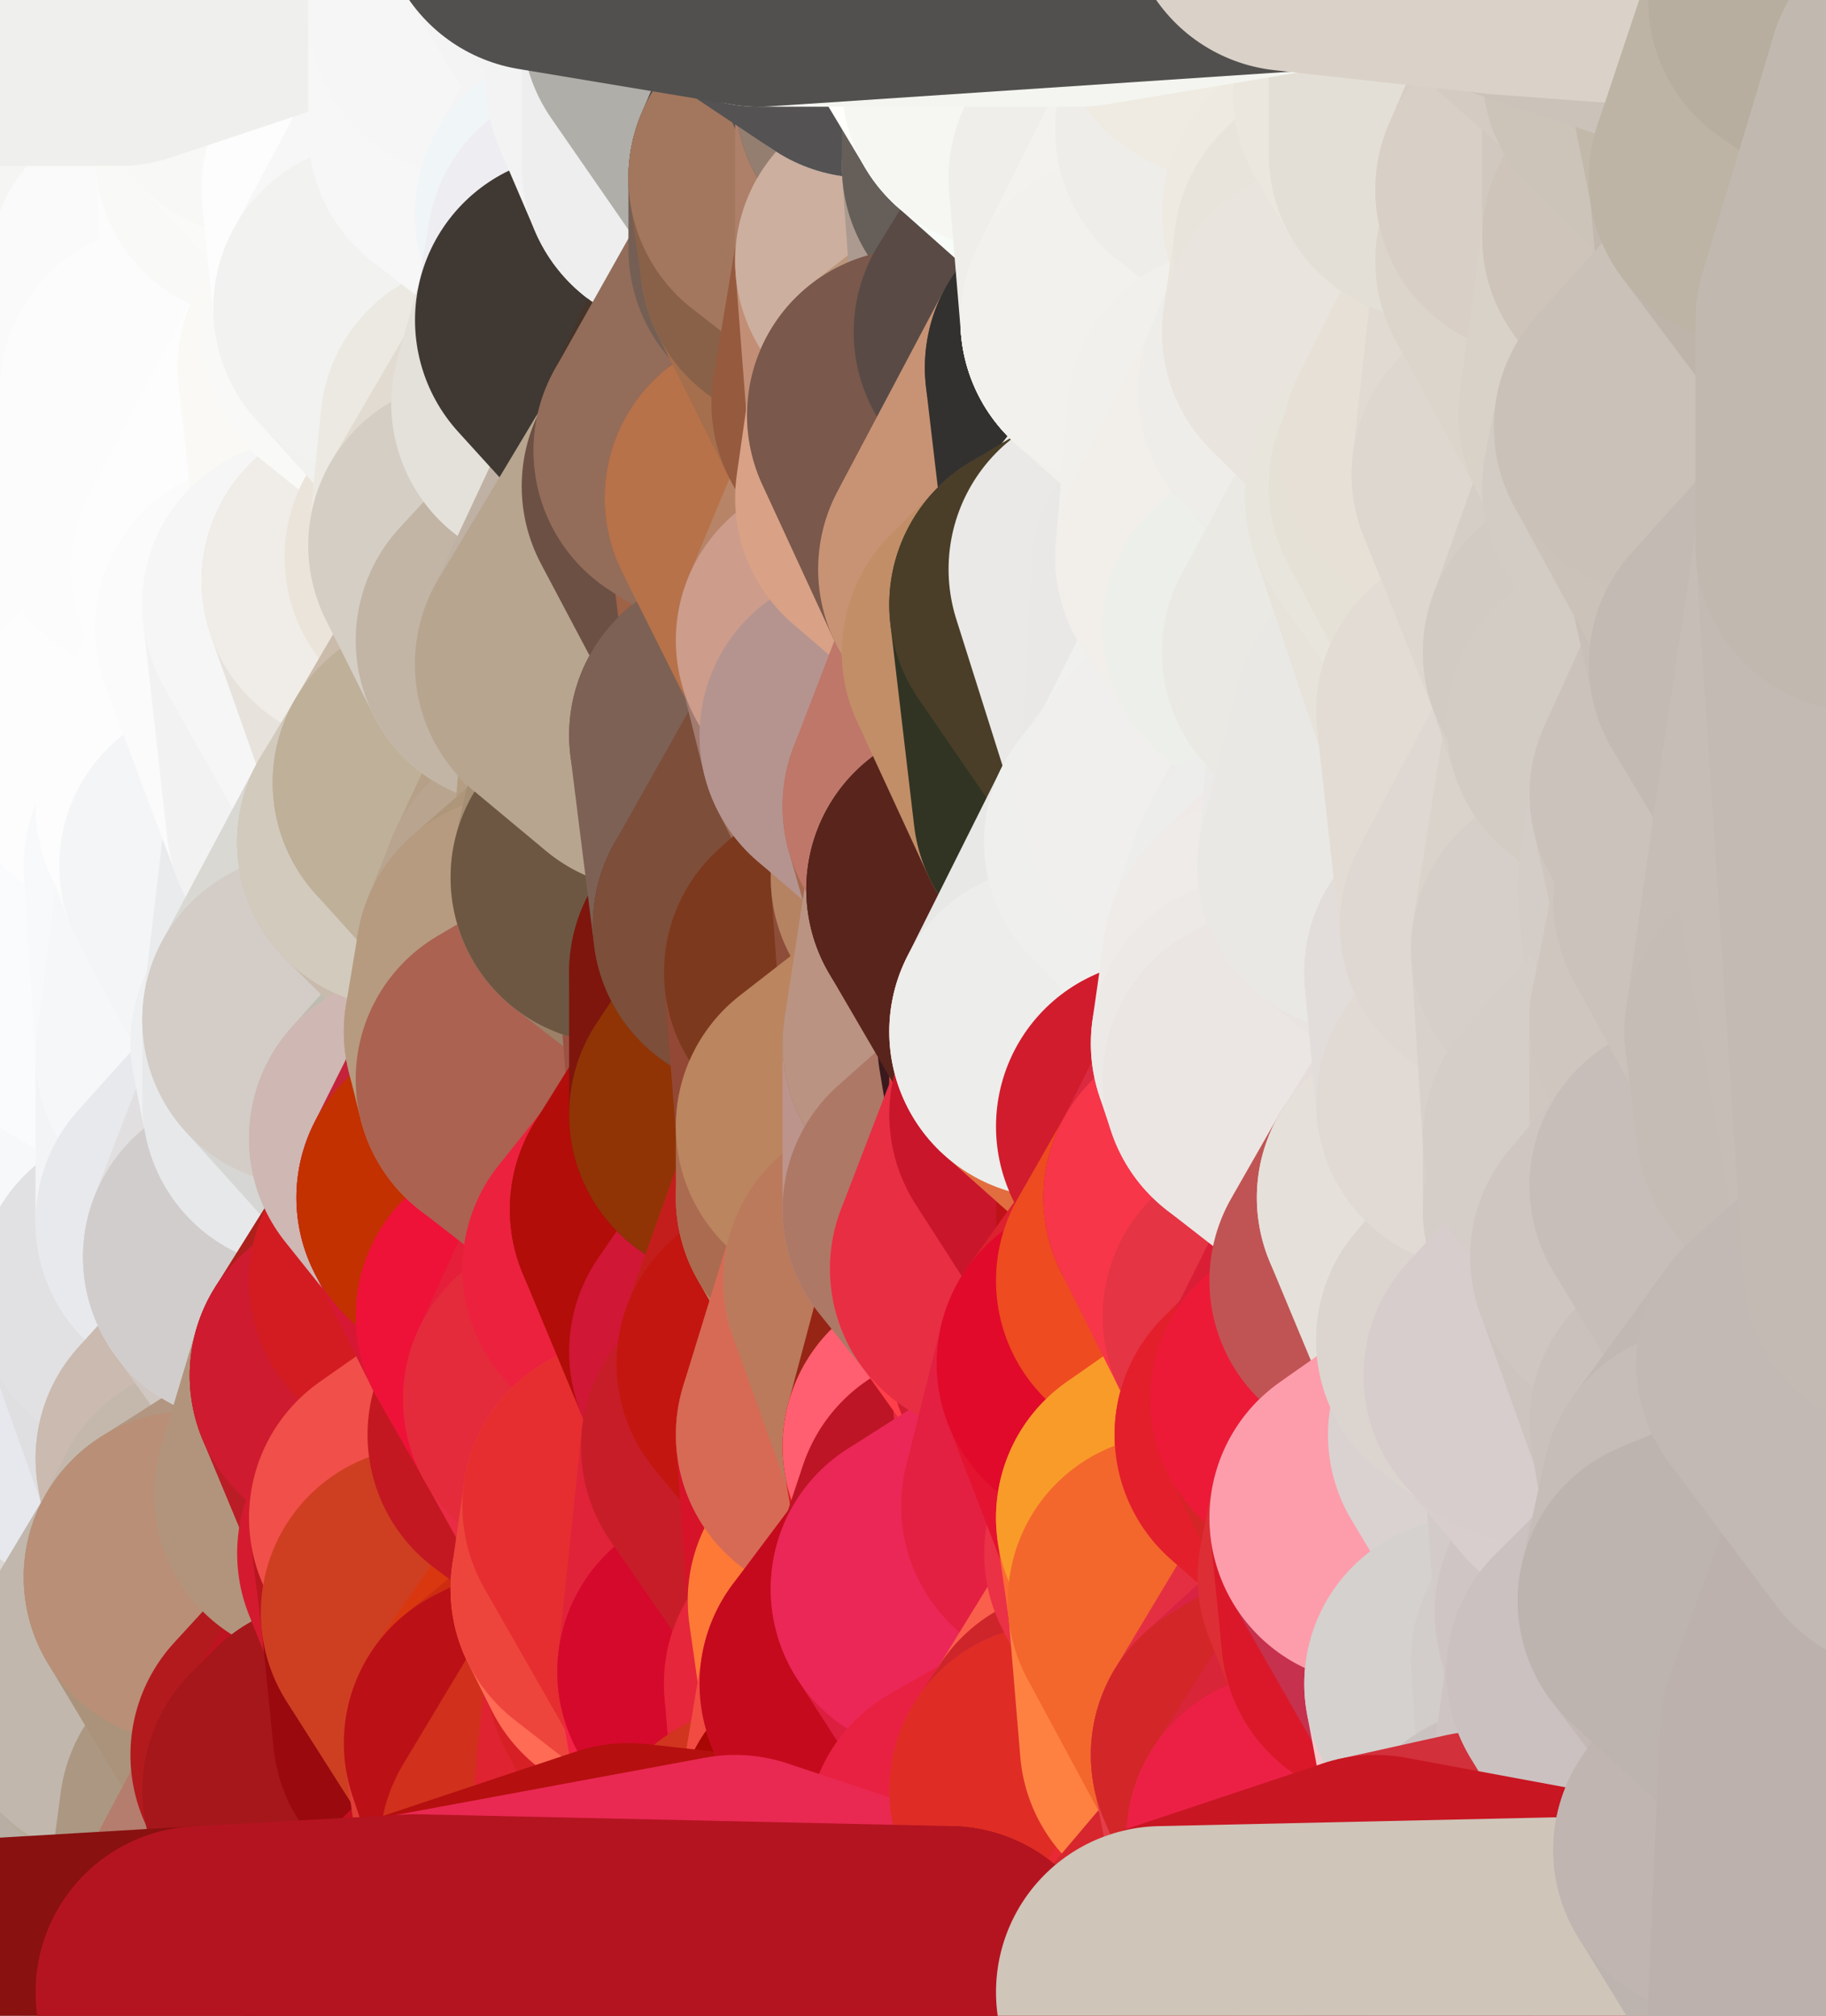 <?xml version="1.0" standalone="yes"?>
<svg width="154" height="170" xmlns="http://www.w3.org/2000/svg" version="1.1" ><rect width="100%" height="100%" fill="#333333" stroke="none"/><polygon points="-9,60 -9,160 -5,103" fill="rgba(244, 245, 250, 1)" stroke="rgba(244, 245, 250, 1)" stroke-width="28" stroke-linejoin="round"/>
		<polygon points="-9,60 -6,40 -4,3" fill="rgba(243, 243, 243, 1)" stroke="rgba(243, 243, 243, 1)" stroke-width="28" stroke-linejoin="round"/>
		<polygon points="-9,60 -5,103 -1,80" fill="rgba(246, 247, 249, 1)" stroke="rgba(246, 247, 249, 1)" stroke-width="28" stroke-linejoin="round"/>
		<polygon points="-9,160 0,169 0,163" fill="rgba(222, 223, 227, 1)" stroke="rgba(222, 223, 227, 1)" stroke-width="28" stroke-linejoin="round"/>
		<polygon points="-5,103 -9,160 0,123" fill="rgba(238, 241, 246, 1)" stroke="rgba(238, 241, 246, 1)" stroke-width="28" stroke-linejoin="round"/>
		<polygon points="-9,160 -1,140 0,123" fill="rgba(233, 238, 244, 1)" stroke="rgba(233, 238, 244, 1)" stroke-width="28" stroke-linejoin="round"/>
		<polygon points="-1,80 -5,103 0,83" fill="rgba(249, 250, 252, 1)" stroke="rgba(249, 250, 252, 1)" stroke-width="28" stroke-linejoin="round"/>
		<polygon points="-5,103 0,123 3,113" fill="rgba(244, 245, 250, 1)" stroke="rgba(244, 245, 250, 1)" stroke-width="28" stroke-linejoin="round"/>
		<polygon points="-9,60 -1,80 0,63" fill="rgba(248, 248, 248, 1)" stroke="rgba(248, 248, 248, 1)" stroke-width="28" stroke-linejoin="round"/>
		<polygon points="-4,3 4,20 4,13" fill="rgba(234, 234, 232, 1)" stroke="rgba(234, 234, 232, 1)" stroke-width="28" stroke-linejoin="round"/>
		<polygon points="-4,3 -6,40 4,20" fill="rgba(237, 237, 237, 1)" stroke="rgba(237, 237, 237, 1)" stroke-width="28" stroke-linejoin="round"/>
		<polygon points="4,20 -6,40 5,23" fill="rgba(242, 242, 242, 1)" stroke="rgba(242, 242, 242, 1)" stroke-width="28" stroke-linejoin="round"/>
		<polygon points="-6,40 -9,60 2,43" fill="rgba(246, 246, 246, 1)" stroke="rgba(246, 246, 246, 1)" stroke-width="28" stroke-linejoin="round"/>
		<polygon points="-9,60 0,63 8,53" fill="rgba(248, 248, 248, 1)" stroke="rgba(248, 248, 248, 1)" stroke-width="28" stroke-linejoin="round"/>
		<polygon points="2,43 -9,60 8,53" fill="rgba(248, 248, 248, 1)" stroke="rgba(248, 248, 248, 1)" stroke-width="28" stroke-linejoin="round"/>
		<polygon points="0,83 -5,103 8,93" fill="rgba(248, 249, 251, 1)" stroke="rgba(248, 249, 251, 1)" stroke-width="28" stroke-linejoin="round"/>
		<polygon points="-5,103 8,100 8,93" fill="rgba(247, 248, 250, 1)" stroke="rgba(247, 248, 250, 1)" stroke-width="28" stroke-linejoin="round"/>
		<polygon points="-1,140 -9,160 8,153" fill="rgba(228, 233, 237, 1)" stroke="rgba(228, 233, 237, 1)" stroke-width="28" stroke-linejoin="round"/>
		<polygon points="-9,160 0,163 8,153" fill="rgba(225, 225, 233, 1)" stroke="rgba(225, 225, 233, 1)" stroke-width="28" stroke-linejoin="round"/>
		<polygon points="3,113 0,123 8,120" fill="rgba(241, 242, 247, 1)" stroke="rgba(241, 242, 247, 1)" stroke-width="28" stroke-linejoin="round"/>
		<polygon points="-1,80 0,83 7,83" fill="rgba(246, 247, 249, 1)" stroke="rgba(246, 247, 249, 1)" stroke-width="28" stroke-linejoin="round"/>
		<polygon points="0,0 -4,3 4,13" fill="rgba(230, 230, 228, 1)" stroke="rgba(230, 230, 228, 1)" stroke-width="28" stroke-linejoin="round"/>
		<polygon points="0,123 -1,140 9,133" fill="rgba(236, 239, 244, 1)" stroke="rgba(236, 239, 244, 1)" stroke-width="28" stroke-linejoin="round"/>
		<polygon points="7,83 0,83 8,93" fill="rgba(250, 251, 253, 1)" stroke="rgba(250, 251, 253, 1)" stroke-width="28" stroke-linejoin="round"/>
		<polygon points="7,143 -1,140 8,153" fill="rgba(229, 230, 232, 1)" stroke="rgba(229, 230, 232, 1)" stroke-width="28" stroke-linejoin="round"/>
		<polygon points="-1,140 7,143 9,133" fill="rgba(233, 234, 238, 1)" stroke="rgba(233, 234, 238, 1)" stroke-width="28" stroke-linejoin="round"/>
		<polygon points="-5,103 3,113 8,100" fill="rgba(244, 245, 250, 1)" stroke="rgba(244, 245, 250, 1)" stroke-width="28" stroke-linejoin="round"/>
		<polygon points="-6,40 2,43 11,33" fill="rgba(245, 245, 245, 1)" stroke="rgba(245, 245, 245, 1)" stroke-width="28" stroke-linejoin="round"/>
		<polygon points="5,23 -6,40 11,33" fill="rgba(244, 244, 244, 1)" stroke="rgba(244, 244, 244, 1)" stroke-width="28" stroke-linejoin="round"/>
		<polygon points="8,53 0,63 10,63" fill="rgba(250, 250, 250, 1)" stroke="rgba(250, 250, 250, 1)" stroke-width="28" stroke-linejoin="round"/>
		<polygon points="8,100 3,113 12,109" fill="rgba(245, 246, 251, 1)" stroke="rgba(245, 246, 251, 1)" stroke-width="28" stroke-linejoin="round"/>
		<polygon points="0,0 4,13 10,0" fill="rgba(234, 234, 232, 1)" stroke="rgba(234, 234, 232, 1)" stroke-width="28" stroke-linejoin="round"/>
		<polygon points="8,120 0,123 9,133" fill="rgba(237, 238, 242, 1)" stroke="rgba(237, 238, 242, 1)" stroke-width="28" stroke-linejoin="round"/>
		<polygon points="10,0 4,13 13,9" fill="rgba(238, 238, 236, 1)" stroke="rgba(238, 238, 236, 1)" stroke-width="28" stroke-linejoin="round"/>
		<polygon points="7,143 8,153 10,143" fill="rgba(217, 216, 212, 1)" stroke="rgba(217, 216, 212, 1)" stroke-width="28" stroke-linejoin="round"/>
		<polygon points="9,133 7,143 10,143" fill="rgba(224, 223, 221, 1)" stroke="rgba(224, 223, 221, 1)" stroke-width="28" stroke-linejoin="round"/>
		<polygon points="5,23 11,33 13,23" fill="rgba(246, 246, 246, 1)" stroke="rgba(246, 246, 246, 1)" stroke-width="28" stroke-linejoin="round"/>
		<polygon points="4,20 5,23 13,23" fill="rgba(242, 242, 242, 1)" stroke="rgba(242, 242, 242, 1)" stroke-width="28" stroke-linejoin="round"/>
		<polygon points="2,43 8,53 13,43" fill="rgba(250, 250, 250, 1)" stroke="rgba(250, 250, 250, 1)" stroke-width="28" stroke-linejoin="round"/>
		<polygon points="11,33 2,43 13,43" fill="rgba(248, 248, 248, 1)" stroke="rgba(248, 248, 248, 1)" stroke-width="28" stroke-linejoin="round"/>
		<polygon points="3,113 8,120 12,109" fill="rgba(242, 243, 248, 1)" stroke="rgba(242, 243, 248, 1)" stroke-width="28" stroke-linejoin="round"/>
		<polygon points="0,63 -1,80 10,63" fill="rgba(249, 249, 249, 1)" stroke="rgba(249, 249, 249, 1)" stroke-width="28" stroke-linejoin="round"/>
		<polygon points="-1,80 7,83 16,73" fill="rgba(250, 251, 253, 1)" stroke="rgba(250, 251, 253, 1)" stroke-width="28" stroke-linejoin="round"/>
		<polygon points="10,63 -1,80 16,73" fill="rgba(252, 252, 252, 1)" stroke="rgba(252, 252, 252, 1)" stroke-width="28" stroke-linejoin="round"/>
		<polygon points="8,120 9,133 17,123" fill="rgba(230, 228, 229, 1)" stroke="rgba(230, 228, 229, 1)" stroke-width="28" stroke-linejoin="round"/>
		<polygon points="7,83 8,93 17,89" fill="rgba(250, 251, 253, 1)" stroke="rgba(250, 251, 253, 1)" stroke-width="28" stroke-linejoin="round"/>
		<polygon points="0,163 0,169 17,168" fill="rgba(206, 209, 214, 1)" stroke="rgba(206, 209, 214, 1)" stroke-width="28" stroke-linejoin="round"/>
		<polygon points="8,100 12,109 17,103" fill="rgba(241, 242, 244, 1)" stroke="rgba(241, 242, 244, 1)" stroke-width="28" stroke-linejoin="round"/>
		<polygon points="10,63 16,73 17,68" fill="rgba(252, 252, 252, 1)" stroke="rgba(252, 252, 252, 1)" stroke-width="28" stroke-linejoin="round"/>
		<polygon points="11,33 13,43 14,33" fill="rgba(249, 249, 249, 1)" stroke="rgba(249, 249, 249, 1)" stroke-width="28" stroke-linejoin="round"/>
		<polygon points="13,23 11,33 14,33" fill="rgba(249, 249, 249, 1)" stroke="rgba(249, 249, 249, 1)" stroke-width="28" stroke-linejoin="round"/>
		<polygon points="4,13 4,20 13,23" fill="rgba(241, 241, 241, 1)" stroke="rgba(241, 241, 241, 1)" stroke-width="28" stroke-linejoin="round"/>
		<polygon points="9,133 16,133 18,129" fill="rgba(215, 211, 210, 1)" stroke="rgba(215, 211, 210, 1)" stroke-width="28" stroke-linejoin="round"/>
		<polygon points="17,123 9,133 18,129" fill="rgba(219, 215, 214, 1)" stroke="rgba(219, 215, 214, 1)" stroke-width="28" stroke-linejoin="round"/>
		<polygon points="8,153 0,163 17,168" fill="rgba(202, 202, 202, 1)" stroke="rgba(202, 202, 202, 1)" stroke-width="28" stroke-linejoin="round"/>
		<polygon points="9,133 10,143 16,133" fill="rgba(219, 214, 211, 1)" stroke="rgba(219, 214, 211, 1)" stroke-width="28" stroke-linejoin="round"/>
		<polygon points="13,9 4,13 13,23" fill="rgba(241, 241, 239, 1)" stroke="rgba(241, 241, 239, 1)" stroke-width="28" stroke-linejoin="round"/>
		<polygon points="10,0 13,9 19,3" fill="rgba(240, 240, 238, 1)" stroke="rgba(240, 240, 238, 1)" stroke-width="28" stroke-linejoin="round"/>
		<polygon points="13,43 8,53 20,48" fill="rgba(251, 251, 251, 1)" stroke="rgba(251, 251, 251, 1)" stroke-width="28" stroke-linejoin="round"/>
		<polygon points="17,68 16,73 19,73" fill="rgba(253, 253, 253, 1)" stroke="rgba(253, 253, 253, 1)" stroke-width="28" stroke-linejoin="round"/>
		<polygon points="10,143 8,153 19,153" fill="rgba(202, 195, 189, 1)" stroke="rgba(202, 195, 189, 1)" stroke-width="28" stroke-linejoin="round"/>
		<polygon points="17,103 12,109 21,106" fill="rgba(232, 237, 243, 1)" stroke="rgba(232, 237, 243, 1)" stroke-width="28" stroke-linejoin="round"/>
		<polygon points="12,109 8,120 17,123" fill="rgba(231, 232, 237, 1)" stroke="rgba(231, 232, 237, 1)" stroke-width="28" stroke-linejoin="round"/>
		<polygon points="8,93 8,100 17,103" fill="rgba(247, 248, 250, 1)" stroke="rgba(247, 248, 250, 1)" stroke-width="28" stroke-linejoin="round"/>
		<polygon points="8,53 10,63 22,53" fill="rgba(252, 252, 252, 1)" stroke="rgba(252, 252, 252, 1)" stroke-width="28" stroke-linejoin="round"/>
		<polygon points="20,48 8,53 22,53" fill="rgba(252, 252, 252, 1)" stroke="rgba(252, 252, 252, 1)" stroke-width="28" stroke-linejoin="round"/>
		<polygon points="19,3 13,9 22,6" fill="rgba(243, 243, 241, 1)" stroke="rgba(243, 243, 241, 1)" stroke-width="28" stroke-linejoin="round"/>
		<polygon points="13,9 13,23 22,13" fill="rgba(245, 245, 243, 1)" stroke="rgba(245, 245, 243, 1)" stroke-width="28" stroke-linejoin="round"/>
		<polygon points="8,153 17,168 19,153" fill="rgba(184, 174, 164, 1)" stroke="rgba(184, 174, 164, 1)" stroke-width="28" stroke-linejoin="round"/>
		<polygon points="8,93 17,103 17,89" fill="rgba(247, 248, 250, 1)" stroke="rgba(247, 248, 250, 1)" stroke-width="28" stroke-linejoin="round"/>
		<polygon points="13,23 14,33 23,29" fill="rgba(250, 250, 250, 1)" stroke="rgba(250, 250, 250, 1)" stroke-width="28" stroke-linejoin="round"/>
		<polygon points="13,9 22,13 22,6" fill="rgba(245, 245, 243, 1)" stroke="rgba(245, 245, 243, 1)" stroke-width="28" stroke-linejoin="round"/>
		<polygon points="16,73 7,83 17,89" fill="rgba(250, 251, 253, 1)" stroke="rgba(250, 251, 253, 1)" stroke-width="28" stroke-linejoin="round"/>
		<polygon points="10,143 19,153 25,148" fill="rgba(182, 173, 156, 1)" stroke="rgba(182, 173, 156, 1)" stroke-width="28" stroke-linejoin="round"/>
		<polygon points="10,63 17,68 22,53" fill="rgba(253, 253, 253, 1)" stroke="rgba(253, 253, 253, 1)" stroke-width="28" stroke-linejoin="round"/>
		<polygon points="16,73 17,89 19,73" fill="rgba(248, 249, 251, 1)" stroke="rgba(248, 249, 251, 1)" stroke-width="28" stroke-linejoin="round"/>
		<polygon points="20,48 22,53 26,51" fill="rgba(254, 254, 254, 1)" stroke="rgba(254, 254, 254, 1)" stroke-width="28" stroke-linejoin="round"/>
		<polygon points="17,89 25,88 26,86" fill="rgba(242, 243, 245, 1)" stroke="rgba(242, 243, 245, 1)" stroke-width="28" stroke-linejoin="round"/>
		<polygon points="12,109 17,123 26,113" fill="rgba(223, 223, 225, 1)" stroke="rgba(223, 223, 225, 1)" stroke-width="28" stroke-linejoin="round"/>
		<polygon points="21,106 12,109 26,113" fill="rgba(225, 225, 227, 1)" stroke="rgba(225, 225, 227, 1)" stroke-width="28" stroke-linejoin="round"/>
		<polygon points="25,148 19,153 26,151" fill="rgba(167, 150, 122, 1)" stroke="rgba(167, 150, 122, 1)" stroke-width="28" stroke-linejoin="round"/>
		<polygon points="17,89 17,103 26,93" fill="rgba(243, 244, 246, 1)" stroke="rgba(243, 244, 246, 1)" stroke-width="28" stroke-linejoin="round"/>
		<polygon points="25,88 17,89 26,93" fill="rgba(243, 244, 246, 1)" stroke="rgba(243, 244, 246, 1)" stroke-width="28" stroke-linejoin="round"/>
		<polygon points="17,123 18,129 27,126" fill="rgba(200, 194, 182, 1)" stroke="rgba(200, 194, 182, 1)" stroke-width="28" stroke-linejoin="round"/>
		<polygon points="19,73 17,89 26,86" fill="rgba(246, 247, 249, 1)" stroke="rgba(246, 247, 249, 1)" stroke-width="28" stroke-linejoin="round"/>
		<polygon points="16,133 10,143 25,148" fill="rgba(193, 183, 173, 1)" stroke="rgba(193, 183, 173, 1)" stroke-width="28" stroke-linejoin="round"/>
		<polygon points="17,68 19,73 28,69" fill="rgba(250, 250, 250, 1)" stroke="rgba(250, 250, 250, 1)" stroke-width="28" stroke-linejoin="round"/>
		<polygon points="10,0 19,3 28,-6" fill="rgba(242, 242, 240, 1)" stroke="rgba(242, 242, 240, 1)" stroke-width="28" stroke-linejoin="round"/>
		<polygon points="25,148 26,151 28,149" fill="rgba(151, 57, 47, 1)" stroke="rgba(151, 57, 47, 1)" stroke-width="28" stroke-linejoin="round"/>
		<polygon points="17,103 21,106 26,93" fill="rgba(232, 233, 237, 1)" stroke="rgba(232, 233, 237, 1)" stroke-width="28" stroke-linejoin="round"/>
		<polygon points="22,13 13,23 23,29" fill="rgba(250, 250, 250, 1)" stroke="rgba(250, 250, 250, 1)" stroke-width="28" stroke-linejoin="round"/>
		<polygon points="26,113 17,123 27,126" fill="rgba(203, 186, 176, 1)" stroke="rgba(203, 186, 176, 1)" stroke-width="28" stroke-linejoin="round"/>
		<polygon points="14,33 13,43 20,48" fill="rgba(252, 252, 252, 1)" stroke="rgba(252, 252, 252, 1)" stroke-width="28" stroke-linejoin="round"/>
		<polygon points="23,29 29,31 31,28" fill="rgba(253, 253, 253, 1)" stroke="rgba(253, 253, 253, 1)" stroke-width="28" stroke-linejoin="round"/>
		<polygon points="26,113 27,126 30,116" fill="rgba(191, 169, 156, 1)" stroke="rgba(191, 169, 156, 1)" stroke-width="28" stroke-linejoin="round"/>
		<polygon points="22,53 17,68 28,69" fill="rgba(253, 253, 253, 1)" stroke="rgba(253, 253, 253, 1)" stroke-width="28" stroke-linejoin="round"/>
		<polygon points="19,3 22,6 28,-6" fill="rgba(245, 245, 243, 1)" stroke="rgba(245, 245, 243, 1)" stroke-width="28" stroke-linejoin="round"/>
		<polygon points="14,33 20,48 23,29" fill="rgba(252, 252, 252, 1)" stroke="rgba(252, 252, 252, 1)" stroke-width="28" stroke-linejoin="round"/>
		<polygon points="31,16 23,29 32,26" fill="rgba(252, 252, 252, 1)" stroke="rgba(252, 252, 252, 1)" stroke-width="28" stroke-linejoin="round"/>
		<polygon points="23,29 31,28 32,26" fill="rgba(253, 253, 253, 1)" stroke="rgba(253, 253, 253, 1)" stroke-width="28" stroke-linejoin="round"/>
		<polygon points="20,48 26,51 31,49" fill="rgba(254, 254, 254, 1)" stroke="rgba(254, 254, 254, 1)" stroke-width="28" stroke-linejoin="round"/>
		<polygon points="22,13 23,29 31,16" fill="rgba(252, 252, 252, 1)" stroke="rgba(252, 252, 252, 1)" stroke-width="28" stroke-linejoin="round"/>
		<polygon points="23,29 20,48 29,31" fill="rgba(252, 252, 252, 1)" stroke="rgba(252, 252, 252, 1)" stroke-width="28" stroke-linejoin="round"/>
		<polygon points="19,73 26,86 28,69" fill="rgba(244, 245, 247, 1)" stroke="rgba(244, 245, 247, 1)" stroke-width="28" stroke-linejoin="round"/>
		<polygon points="18,129 16,133 27,126" fill="rgba(196, 184, 172, 1)" stroke="rgba(196, 184, 172, 1)" stroke-width="28" stroke-linejoin="round"/>
		<polygon points="27,126 34,131 35,128" fill="rgba(182, 51, 56, 1)" stroke="rgba(182, 51, 56, 1)" stroke-width="28" stroke-linejoin="round"/>
		<polygon points="26,113 30,116 35,108" fill="rgba(193, 175, 163, 1)" stroke="rgba(193, 175, 163, 1)" stroke-width="28" stroke-linejoin="round"/>
		<polygon points="21,106 26,113 35,108" fill="rgba(208, 199, 194, 1)" stroke="rgba(208, 199, 194, 1)" stroke-width="28" stroke-linejoin="round"/>
		<polygon points="28,69 34,71 35,67" fill="rgba(230, 229, 225, 1)" stroke="rgba(230, 229, 225, 1)" stroke-width="28" stroke-linejoin="round"/>
		<polygon points="27,126 16,133 34,131" fill="rgba(178, 150, 129, 1)" stroke="rgba(178, 150, 129, 1)" stroke-width="28" stroke-linejoin="round"/>
		<polygon points="22,6 22,13 31,16" fill="rgba(249, 249, 247, 1)" stroke="rgba(249, 249, 247, 1)" stroke-width="28" stroke-linejoin="round"/>
		<polygon points="19,153 17,168 26,151" fill="rgba(172, 151, 130, 1)" stroke="rgba(172, 151, 130, 1)" stroke-width="28" stroke-linejoin="round"/>
		<polygon points="16,133 25,148 36,136" fill="rgba(171, 147, 123, 1)" stroke="rgba(171, 147, 123, 1)" stroke-width="28" stroke-linejoin="round"/>
		<polygon points="34,131 16,133 36,136" fill="rgba(185, 143, 119, 1)" stroke="rgba(185, 143, 119, 1)" stroke-width="28" stroke-linejoin="round"/>
		<polygon points="26,151 17,168 35,167" fill="rgba(181, 125, 110, 1)" stroke="rgba(181, 125, 110, 1)" stroke-width="28" stroke-linejoin="round"/>
		<polygon points="26,93 21,106 35,96" fill="rgba(225, 223, 224, 1)" stroke="rgba(225, 223, 224, 1)" stroke-width="28" stroke-linejoin="round"/>
		<polygon points="29,31 20,48 31,49" fill="rgba(253, 253, 253, 1)" stroke="rgba(253, 253, 253, 1)" stroke-width="28" stroke-linejoin="round"/>
		<polygon points="25,88 26,93 26,86" fill="rgba(239, 240, 242, 1)" stroke="rgba(239, 240, 242, 1)" stroke-width="28" stroke-linejoin="round"/>
		<polygon points="22,6 31,16 37,8" fill="rgba(250, 250, 248, 1)" stroke="rgba(250, 250, 248, 1)" stroke-width="28" stroke-linejoin="round"/>
		<polygon points="25,148 28,149 36,136" fill="rgba(179, 26, 29, 1)" stroke="rgba(179, 26, 29, 1)" stroke-width="28" stroke-linejoin="round"/>
		<polygon points="21,106 35,108 35,96" fill="rgba(209, 205, 204, 1)" stroke="rgba(209, 205, 204, 1)" stroke-width="28" stroke-linejoin="round"/>
		<polygon points="28,69 26,86 34,71" fill="rgba(234, 235, 237, 1)" stroke="rgba(234, 235, 237, 1)" stroke-width="28" stroke-linejoin="round"/>
		<polygon points="26,51 22,53 28,69" fill="rgba(251, 251, 251, 1)" stroke="rgba(251, 251, 251, 1)" stroke-width="28" stroke-linejoin="round"/>
		<polygon points="36,136 28,149 37,146" fill="rgba(191, 19, 33, 1)" stroke="rgba(191, 19, 33, 1)" stroke-width="28" stroke-linejoin="round"/>
		<polygon points="28,-6 22,6 37,8" fill="rgba(248, 248, 246, 1)" stroke="rgba(248, 248, 246, 1)" stroke-width="28" stroke-linejoin="round"/>
		<polygon points="30,116 27,126 35,128" fill="rgba(178, 148, 124, 1)" stroke="rgba(178, 148, 124, 1)" stroke-width="28" stroke-linejoin="round"/>
		<polygon points="26,51 28,69 35,67" fill="rgba(242, 242, 242, 1)" stroke="rgba(242, 242, 242, 1)" stroke-width="28" stroke-linejoin="round"/>
		<polygon points="35,96 35,108 39,101" fill="rgba(219, 144, 139, 1)" stroke="rgba(219, 144, 139, 1)" stroke-width="28" stroke-linejoin="round"/>
		<polygon points="26,86 26,93 35,96" fill="rgba(231, 232, 234, 1)" stroke="rgba(231, 232, 234, 1)" stroke-width="28" stroke-linejoin="round"/>
		<polygon points="28,-6 37,8 40,1" fill="rgba(248, 248, 248, 1)" stroke="rgba(248, 248, 248, 1)" stroke-width="28" stroke-linejoin="round"/>
		<polygon points="37,8 31,16 40,11" fill="rgba(250, 250, 250, 1)" stroke="rgba(250, 250, 250, 1)" stroke-width="28" stroke-linejoin="round"/>
		<polygon points="31,28 29,31 41,36" fill="rgba(250, 250, 248, 1)" stroke="rgba(250, 250, 248, 1)" stroke-width="28" stroke-linejoin="round"/>
		<polygon points="29,31 38,47 41,36" fill="rgba(245, 245, 243, 1)" stroke="rgba(245, 245, 243, 1)" stroke-width="28" stroke-linejoin="round"/>
		<polygon points="38,47 40,46 41,36" fill="rgba(239, 236, 231, 1)" stroke="rgba(239, 236, 231, 1)" stroke-width="28" stroke-linejoin="round"/>
		<polygon points="29,31 31,49 38,47" fill="rgba(250, 249, 245, 1)" stroke="rgba(250, 249, 245, 1)" stroke-width="28" stroke-linejoin="round"/>
		<polygon points="35,67 34,71 37,66" fill="rgba(221, 216, 210, 1)" stroke="rgba(221, 216, 210, 1)" stroke-width="28" stroke-linejoin="round"/>
		<polygon points="31,49 35,67 37,66" fill="rgba(230, 231, 225, 1)" stroke="rgba(230, 231, 225, 1)" stroke-width="28" stroke-linejoin="round"/>
		<polygon points="31,49 26,51 35,67" fill="rgba(246, 246, 246, 1)" stroke="rgba(246, 246, 246, 1)" stroke-width="28" stroke-linejoin="round"/>
		<polygon points="26,86 35,96 43,87" fill="rgba(214, 214, 212, 1)" stroke="rgba(214, 214, 212, 1)" stroke-width="28" stroke-linejoin="round"/>
		<polygon points="34,71 26,86 44,81" fill="rgba(217, 216, 211, 1)" stroke="rgba(217, 216, 211, 1)" stroke-width="28" stroke-linejoin="round"/>
		<polygon points="26,86 43,87 44,81" fill="rgba(212, 205, 199, 1)" stroke="rgba(212, 205, 199, 1)" stroke-width="28" stroke-linejoin="round"/>
		<polygon points="43,87 35,96 44,91" fill="rgba(188, 188, 176, 1)" stroke="rgba(188, 188, 176, 1)" stroke-width="28" stroke-linejoin="round"/>
		<polygon points="43,147 37,146 44,154" fill="rgba(183, 28, 36, 1)" stroke="rgba(183, 28, 36, 1)" stroke-width="28" stroke-linejoin="round"/>
		<polygon points="28,149 35,167 44,154" fill="rgba(175, 25, 37, 1)" stroke="rgba(175, 25, 37, 1)" stroke-width="28" stroke-linejoin="round"/>
		<polygon points="37,146 28,149 44,154" fill="rgba(175, 21, 29, 1)" stroke="rgba(175, 21, 29, 1)" stroke-width="28" stroke-linejoin="round"/>
		<polygon points="31,49 37,66 44,54" fill="rgba(231, 226, 220, 1)" stroke="rgba(231, 226, 220, 1)" stroke-width="28" stroke-linejoin="round"/>
		<polygon points="38,47 31,49 44,54" fill="rgba(240, 237, 232, 1)" stroke="rgba(240, 237, 232, 1)" stroke-width="28" stroke-linejoin="round"/>
		<polygon points="32,26 31,28 41,36" fill="rgba(249, 249, 247, 1)" stroke="rgba(249, 249, 247, 1)" stroke-width="28" stroke-linejoin="round"/>
		<polygon points="28,149 26,151 35,167" fill="rgba(166, 23, 27, 1)" stroke="rgba(166, 23, 27, 1)" stroke-width="28" stroke-linejoin="round"/>
		<polygon points="30,116 35,128 45,121" fill="rgba(186, 29, 38, 1)" stroke="rgba(186, 29, 38, 1)" stroke-width="28" stroke-linejoin="round"/>
		<polygon points="35,108 30,116 44,111" fill="rgba(174, 32, 28, 1)" stroke="rgba(174, 32, 28, 1)" stroke-width="28" stroke-linejoin="round"/>
		<polygon points="40,46 38,47 44,54" fill="rgba(235, 228, 218, 1)" stroke="rgba(235, 228, 218, 1)" stroke-width="28" stroke-linejoin="round"/>
		<polygon points="34,71 44,81 46,76" fill="rgba(200, 186, 173, 1)" stroke="rgba(200, 186, 173, 1)" stroke-width="28" stroke-linejoin="round"/>
		<polygon points="28,-6 40,1 46,-8" fill="rgba(248, 248, 248, 1)" stroke="rgba(248, 248, 248, 1)" stroke-width="28" stroke-linejoin="round"/>
		<polygon points="44,111 30,116 45,121" fill="rgba(206, 27, 48, 1)" stroke="rgba(206, 27, 48, 1)" stroke-width="28" stroke-linejoin="round"/>
		<polygon points="39,101 35,108 44,111" fill="rgba(211, 28, 33, 1)" stroke="rgba(211, 28, 33, 1)" stroke-width="28" stroke-linejoin="round"/>
		<polygon points="35,96 39,101 44,91" fill="rgba(207, 183, 179, 1)" stroke="rgba(207, 183, 179, 1)" stroke-width="28" stroke-linejoin="round"/>
		<polygon points="35,128 34,131 36,136" fill="rgba(212, 26, 47, 1)" stroke="rgba(212, 26, 47, 1)" stroke-width="28" stroke-linejoin="round"/>
		<polygon points="37,66 34,71 46,76" fill="rgba(210, 202, 189, 1)" stroke="rgba(210, 202, 189, 1)" stroke-width="28" stroke-linejoin="round"/>
		<polygon points="44,154 35,167 46,156" fill="rgba(151, 15, 15, 1)" stroke="rgba(151, 15, 15, 1)" stroke-width="28" stroke-linejoin="round"/>
		<polygon points="36,136 37,146 43,147" fill="rgba(154, 9, 14, 1)" stroke="rgba(154, 9, 14, 1)" stroke-width="28" stroke-linejoin="round"/>
		<polygon points="37,8 40,11 40,1" fill="rgba(250, 250, 250, 1)" stroke="rgba(250, 250, 250, 1)" stroke-width="28" stroke-linejoin="round"/>
		<polygon points="44,111 45,121 48,118" fill="rgba(211, 33, 57, 1)" stroke="rgba(211, 33, 57, 1)" stroke-width="28" stroke-linejoin="round"/>
		<polygon points="31,16 32,26 40,11" fill="rgba(253, 253, 253, 1)" stroke="rgba(253, 253, 253, 1)" stroke-width="28" stroke-linejoin="round"/>
		<polygon points="32,26 41,36 49,27" fill="rgba(241, 241, 239, 1)" stroke="rgba(241, 241, 239, 1)" stroke-width="28" stroke-linejoin="round"/>
		<polygon points="41,36 47,34 49,27" fill="rgba(234, 229, 223, 1)" stroke="rgba(234, 229, 223, 1)" stroke-width="28" stroke-linejoin="round"/>
		<polygon points="40,11 32,26 49,18" fill="rgba(247, 247, 247, 1)" stroke="rgba(247, 247, 247, 1)" stroke-width="28" stroke-linejoin="round"/>
		<polygon points="49,18 32,26 50,21" fill="rgba(243, 243, 243, 1)" stroke="rgba(243, 243, 243, 1)" stroke-width="28" stroke-linejoin="round"/>
		<polygon points="32,26 49,27 50,21" fill="rgba(242, 242, 240, 1)" stroke="rgba(242, 242, 240, 1)" stroke-width="28" stroke-linejoin="round"/>
		<polygon points="44,54 37,66 49,56" fill="rgba(203, 187, 171, 1)" stroke="rgba(203, 187, 171, 1)" stroke-width="28" stroke-linejoin="round"/>
		<polygon points="0,0 10,0 28,-6" fill="rgba(239, 239, 237, 1)" stroke="rgba(239, 239, 237, 1)" stroke-width="28" stroke-linejoin="round"/>
		<polygon points="35,128 36,136 52,134" fill="rgba(186, 22, 31, 1)" stroke="rgba(186, 22, 31, 1)" stroke-width="28" stroke-linejoin="round"/>
		<polygon points="45,121 35,128 52,134" fill="rgba(241, 79, 74, 1)" stroke="rgba(241, 79, 74, 1)" stroke-width="28" stroke-linejoin="round"/>
		<polygon points="49,56 37,66 53,61" fill="rgba(192, 174, 154, 1)" stroke="rgba(192, 174, 154, 1)" stroke-width="28" stroke-linejoin="round"/>
		<polygon points="45,121 52,134 53,127" fill="rgba(211, 82, 14, 1)" stroke="rgba(211, 82, 14, 1)" stroke-width="28" stroke-linejoin="round"/>
		<polygon points="44,91 39,101 53,98" fill="rgba(197, 35, 59, 1)" stroke="rgba(197, 35, 59, 1)" stroke-width="28" stroke-linejoin="round"/>
		<polygon points="39,101 44,111 53,107" fill="rgba(214, 24, 52, 1)" stroke="rgba(214, 24, 52, 1)" stroke-width="28" stroke-linejoin="round"/>
		<polygon points="36,136 43,147 52,134" fill="rgba(206, 63, 33, 1)" stroke="rgba(206, 63, 33, 1)" stroke-width="28" stroke-linejoin="round"/>
		<polygon points="41,36 40,46 47,34" fill="rgba(236, 233, 226, 1)" stroke="rgba(236, 233, 226, 1)" stroke-width="28" stroke-linejoin="round"/>
		<polygon points="52,134 43,147 54,138" fill="rgba(217, 55, 16, 1)" stroke="rgba(217, 55, 16, 1)" stroke-width="28" stroke-linejoin="round"/>
		<polygon points="46,156 35,167 53,161" fill="rgba(197, 16, 33, 1)" stroke="rgba(197, 16, 33, 1)" stroke-width="28" stroke-linejoin="round"/>
		<polygon points="39,101 53,107 53,98" fill="rgba(195, 49, 0, 1)" stroke="rgba(195, 49, 0, 1)" stroke-width="28" stroke-linejoin="round"/>
		<polygon points="40,1 40,11 55,7" fill="rgba(247, 247, 247, 1)" stroke="rgba(247, 247, 247, 1)" stroke-width="28" stroke-linejoin="round"/>
		<polygon points="40,11 49,18 55,7" fill="rgba(247, 247, 247, 1)" stroke="rgba(247, 247, 247, 1)" stroke-width="28" stroke-linejoin="round"/>
		<polygon points="54,138 43,147 55,141" fill="rgba(205, 44, 16, 1)" stroke="rgba(205, 44, 16, 1)" stroke-width="28" stroke-linejoin="round"/>
		<polygon points="37,66 46,76 53,61" fill="rgba(191, 176, 153, 1)" stroke="rgba(191, 176, 153, 1)" stroke-width="28" stroke-linejoin="round"/>
		<polygon points="46,76 52,74 53,61" fill="rgba(182, 160, 136, 1)" stroke="rgba(182, 160, 136, 1)" stroke-width="28" stroke-linejoin="round"/>
		<polygon points="48,118 45,121 53,127" fill="rgba(195, 24, 33, 1)" stroke="rgba(195, 24, 33, 1)" stroke-width="28" stroke-linejoin="round"/>
		<polygon points="47,34 40,46 56,41" fill="rgba(226, 219, 209, 1)" stroke="rgba(226, 219, 209, 1)" stroke-width="28" stroke-linejoin="round"/>
		<polygon points="44,111 48,118 53,107" fill="rgba(238, 18, 56, 1)" stroke="rgba(238, 18, 56, 1)" stroke-width="28" stroke-linejoin="round"/>
		<polygon points="53,98 53,107 57,102" fill="rgba(237, 21, 68, 1)" stroke="rgba(237, 21, 68, 1)" stroke-width="28" stroke-linejoin="round"/>
		<polygon points="40,46 44,54 56,41" fill="rgba(213, 206, 196, 1)" stroke="rgba(213, 206, 196, 1)" stroke-width="28" stroke-linejoin="round"/>
		<polygon points="46,-8 40,1 55,7" fill="rgba(246, 246, 246, 1)" stroke="rgba(246, 246, 246, 1)" stroke-width="28" stroke-linejoin="round"/>
		<polygon points="46,76 44,81 52,74" fill="rgba(185, 164, 143, 1)" stroke="rgba(185, 164, 143, 1)" stroke-width="28" stroke-linejoin="round"/>
		<polygon points="46,-8 55,7 58,2" fill="rgba(244, 244, 244, 1)" stroke="rgba(244, 244, 244, 1)" stroke-width="28" stroke-linejoin="round"/>
		<polygon points="55,7 49,18 58,14" fill="rgba(244, 244, 244, 1)" stroke="rgba(244, 244, 244, 1)" stroke-width="28" stroke-linejoin="round"/>
		<polygon points="44,54 49,56 56,41" fill="rgba(194, 181, 165, 1)" stroke="rgba(194, 181, 165, 1)" stroke-width="28" stroke-linejoin="round"/>
		<polygon points="43,147 44,154 46,156" fill="rgba(224, 61, 54, 1)" stroke="rgba(224, 61, 54, 1)" stroke-width="28" stroke-linejoin="round"/>
		<polygon points="56,41 58,41 59,38" fill="rgba(161, 154, 148, 1)" stroke="rgba(161, 154, 148, 1)" stroke-width="28" stroke-linejoin="round"/>
		<polygon points="47,34 56,41 59,38" fill="rgba(217, 212, 206, 1)" stroke="rgba(217, 212, 206, 1)" stroke-width="28" stroke-linejoin="round"/>
		<polygon points="49,18 50,21 58,14" fill="rgba(240, 245, 248, 1)" stroke="rgba(240, 245, 248, 1)" stroke-width="28" stroke-linejoin="round"/>
		<polygon points="43,147 46,156 55,141" fill="rgba(187, 16, 22, 1)" stroke="rgba(187, 16, 22, 1)" stroke-width="28" stroke-linejoin="round"/>
		<polygon points="53,61 52,74 55,61" fill="rgba(179, 158, 131, 1)" stroke="rgba(179, 158, 131, 1)" stroke-width="28" stroke-linejoin="round"/>
		<polygon points="49,56 53,61 55,61" fill="rgba(182, 160, 136, 1)" stroke="rgba(182, 160, 136, 1)" stroke-width="28" stroke-linejoin="round"/>
		<polygon points="52,74 44,81 61,81" fill="rgba(174, 150, 122, 1)" stroke="rgba(174, 150, 122, 1)" stroke-width="28" stroke-linejoin="round"/>
		<polygon points="49,27 47,34 59,38" fill="rgba(228, 225, 218, 1)" stroke="rgba(228, 225, 218, 1)" stroke-width="28" stroke-linejoin="round"/>
		<polygon points="53,107 48,118 62,114" fill="rgba(229, 31, 58, 1)" stroke="rgba(229, 31, 58, 1)" stroke-width="28" stroke-linejoin="round"/>
		<polygon points="43,87 44,91 61,81" fill="rgba(178, 149, 119, 1)" stroke="rgba(178, 149, 119, 1)" stroke-width="28" stroke-linejoin="round"/>
		<polygon points="44,81 43,87 61,81" fill="rgba(182, 155, 128, 1)" stroke="rgba(182, 155, 128, 1)" stroke-width="28" stroke-linejoin="round"/>
		<polygon points="54,138 55,141 61,141" fill="rgba(220, 43, 49, 1)" stroke="rgba(220, 43, 49, 1)" stroke-width="28" stroke-linejoin="round"/>
		<polygon points="48,118 53,127 63,122" fill="rgba(233, 43, 68, 1)" stroke="rgba(233, 43, 68, 1)" stroke-width="28" stroke-linejoin="round"/>
		<polygon points="62,114 48,118 63,122" fill="rgba(228, 43, 59, 1)" stroke="rgba(228, 43, 59, 1)" stroke-width="28" stroke-linejoin="round"/>
		<polygon points="53,98 57,102 62,94" fill="rgba(205, 36, 43, 1)" stroke="rgba(205, 36, 43, 1)" stroke-width="28" stroke-linejoin="round"/>
		<polygon points="61,81 53,98 62,94" fill="rgba(161, 7, 15, 1)" stroke="rgba(161, 7, 15, 1)" stroke-width="28" stroke-linejoin="round"/>
		<polygon points="44,91 53,98 61,81" fill="rgba(171, 98, 81, 1)" stroke="rgba(171, 98, 81, 1)" stroke-width="28" stroke-linejoin="round"/>
		<polygon points="52,74 61,81 64,78" fill="rgba(156, 128, 104, 1)" stroke="rgba(156, 128, 104, 1)" stroke-width="28" stroke-linejoin="round"/>
		<polygon points="53,161 62,162 64,158" fill="rgba(238, 51, 80, 1)" stroke="rgba(238, 51, 80, 1)" stroke-width="28" stroke-linejoin="round"/>
		<polygon points="46,-8 58,2 64,-5" fill="rgba(243, 243, 243, 1)" stroke="rgba(243, 243, 243, 1)" stroke-width="28" stroke-linejoin="round"/>
		<polygon points="62,82 61,81 62,94" fill="rgba(155, 82, 67, 1)" stroke="rgba(155, 82, 67, 1)" stroke-width="28" stroke-linejoin="round"/>
		<polygon points="46,156 53,161 55,141" fill="rgba(209, 48, 28, 1)" stroke="rgba(209, 48, 28, 1)" stroke-width="28" stroke-linejoin="round"/>
		<polygon points="59,38 58,41 65,42" fill="rgba(39, 26, 18, 1)" stroke="rgba(39, 26, 18, 1)" stroke-width="28" stroke-linejoin="round"/>
		<polygon points="61,81 62,82 64,78" fill="rgba(130, 81, 64, 1)" stroke="rgba(130, 81, 64, 1)" stroke-width="28" stroke-linejoin="round"/>
		<polygon points="57,102 53,107 62,114" fill="rgba(236, 33, 62, 1)" stroke="rgba(236, 33, 62, 1)" stroke-width="28" stroke-linejoin="round"/>
		<polygon points="55,61 52,74 62,62" fill="rgba(164, 143, 116, 1)" stroke="rgba(164, 143, 116, 1)" stroke-width="28" stroke-linejoin="round"/>
		<polygon points="55,141 53,161 64,158" fill="rgba(223, 35, 49, 1)" stroke="rgba(223, 35, 49, 1)" stroke-width="28" stroke-linejoin="round"/>
		<polygon points="56,41 49,56 58,41" fill="rgba(191, 177, 164, 1)" stroke="rgba(191, 177, 164, 1)" stroke-width="28" stroke-linejoin="round"/>
		<polygon points="58,14 67,21 67,15" fill="rgba(86, 79, 71, 1)" stroke="rgba(86, 79, 71, 1)" stroke-width="28" stroke-linejoin="round"/>
		<polygon points="58,14 50,21 67,21" fill="rgba(245, 246, 241, 1)" stroke="rgba(245, 246, 241, 1)" stroke-width="28" stroke-linejoin="round"/>
		<polygon points="62,114 63,122 66,115" fill="rgba(209, 34, 39, 1)" stroke="rgba(209, 34, 39, 1)" stroke-width="28" stroke-linejoin="round"/>
		<polygon points="61,141 55,141 64,158" fill="rgba(215, 32, 37, 1)" stroke="rgba(215, 32, 37, 1)" stroke-width="28" stroke-linejoin="round"/>
		<polygon points="58,41 55,61 67,58" fill="rgba(48, 25, 11, 1)" stroke="rgba(48, 25, 11, 1)" stroke-width="28" stroke-linejoin="round"/>
		<polygon points="55,61 62,62 67,58" fill="rgba(39, 20, 13, 1)" stroke="rgba(39, 20, 13, 1)" stroke-width="28" stroke-linejoin="round"/>
		<polygon points="50,21 49,27 67,21" fill="rgba(238, 237, 242, 1)" stroke="rgba(238, 237, 242, 1)" stroke-width="28" stroke-linejoin="round"/>
		<polygon points="49,27 59,38 67,21" fill="rgba(64, 57, 51, 1)" stroke="rgba(64, 57, 51, 1)" stroke-width="28" stroke-linejoin="round"/>
		<polygon points="62,62 52,74 64,78" fill="rgba(109, 87, 66, 1)" stroke="rgba(109, 87, 66, 1)" stroke-width="28" stroke-linejoin="round"/>
		<polygon points="52,134 54,138 61,141" fill="rgba(255, 107, 84, 1)" stroke="rgba(255, 107, 84, 1)" stroke-width="28" stroke-linejoin="round"/>
		<polygon points="55,7 58,14 58,2" fill="rgba(243, 243, 243, 1)" stroke="rgba(243, 243, 243, 1)" stroke-width="28" stroke-linejoin="round"/>
		<polygon points="49,56 55,61 58,41" fill="rgba(183, 165, 143, 1)" stroke="rgba(183, 165, 143, 1)" stroke-width="28" stroke-linejoin="round"/>
		<polygon points="64,78 62,82 70,82" fill="rgba(99, 42, 22, 1)" stroke="rgba(99, 42, 22, 1)" stroke-width="28" stroke-linejoin="round"/>
		<polygon points="67,21 59,38 68,22" fill="rgba(69, 52, 42, 1)" stroke="rgba(69, 52, 42, 1)" stroke-width="28" stroke-linejoin="round"/>
		<polygon points="65,42 58,41 67,58" fill="rgba(108, 80, 68, 1)" stroke="rgba(108, 80, 68, 1)" stroke-width="28" stroke-linejoin="round"/>
		<polygon points="53,127 52,134 61,141" fill="rgba(237, 69, 60, 1)" stroke="rgba(237, 69, 60, 1)" stroke-width="28" stroke-linejoin="round"/>
		<polygon points="65,42 67,58 71,54" fill="rgba(158, 98, 70, 1)" stroke="rgba(158, 98, 70, 1)" stroke-width="28" stroke-linejoin="round"/>
		<polygon points="62,94 57,102 71,101" fill="rgba(179, 14, 12, 1)" stroke="rgba(179, 14, 12, 1)" stroke-width="28" stroke-linejoin="round"/>
		<polygon points="71,95 62,94 71,101" fill="rgba(217, 25, 46, 1)" stroke="rgba(217, 25, 46, 1)" stroke-width="28" stroke-linejoin="round"/>
		<polygon points="66,115 63,122 71,121" fill="rgba(207, 31, 44, 1)" stroke="rgba(207, 31, 44, 1)" stroke-width="28" stroke-linejoin="round"/>
		<polygon points="58,2 58,14 67,15" fill="rgba(238, 238, 238, 1)" stroke="rgba(238, 238, 238, 1)" stroke-width="28" stroke-linejoin="round"/>
		<polygon points="53,127 61,141 63,122" fill="rgba(230, 46, 48, 1)" stroke="rgba(230, 46, 48, 1)" stroke-width="28" stroke-linejoin="round"/>
		<polygon points="63,122 61,141 72,135" fill="rgba(224, 35, 57, 1)" stroke="rgba(224, 35, 57, 1)" stroke-width="28" stroke-linejoin="round"/>
		<polygon points="61,141 70,142 72,135" fill="rgba(205, 13, 38, 1)" stroke="rgba(205, 13, 38, 1)" stroke-width="28" stroke-linejoin="round"/>
		<polygon points="61,141 64,158 71,154" fill="rgba(243, 35, 69, 1)" stroke="rgba(243, 35, 69, 1)" stroke-width="28" stroke-linejoin="round"/>
		<polygon points="57,102 62,114 71,101" fill="rgba(178, 13, 9, 1)" stroke="rgba(178, 13, 9, 1)" stroke-width="28" stroke-linejoin="round"/>
		<polygon points="64,-5 58,2 73,1" fill="rgba(245, 244, 240, 1)" stroke="rgba(245, 244, 240, 1)" stroke-width="28" stroke-linejoin="round"/>
		<polygon points="67,58 62,62 73,62" fill="rgba(114, 76, 57, 1)" stroke="rgba(114, 76, 57, 1)" stroke-width="28" stroke-linejoin="round"/>
		<polygon points="70,142 61,141 71,154" fill="rgba(213, 9, 44, 1)" stroke="rgba(213, 9, 44, 1)" stroke-width="28" stroke-linejoin="round"/>
		<polygon points="62,114 66,115 71,101" fill="rgba(208, 23, 54, 1)" stroke="rgba(208, 23, 54, 1)" stroke-width="28" stroke-linejoin="round"/>
		<polygon points="62,82 62,94 70,82" fill="rgba(126, 22, 13, 1)" stroke="rgba(126, 22, 13, 1)" stroke-width="28" stroke-linejoin="round"/>
		<polygon points="59,38 65,42 74,34" fill="rgba(149, 106, 89, 1)" stroke="rgba(149, 106, 89, 1)" stroke-width="28" stroke-linejoin="round"/>
		<polygon points="68,22 59,38 74,34" fill="rgba(147, 109, 90, 1)" stroke="rgba(147, 109, 90, 1)" stroke-width="28" stroke-linejoin="round"/>
		<polygon points="58,2 67,15 73,1" fill="rgba(175, 174, 169, 1)" stroke="rgba(175, 174, 169, 1)" stroke-width="28" stroke-linejoin="round"/>
		<polygon points="70,82 62,94 71,95" fill="rgba(144, 52, 5, 1)" stroke="rgba(144, 52, 5, 1)" stroke-width="28" stroke-linejoin="round"/>
		<polygon points="71,101 66,115 75,108" fill="rgba(195, 30, 28, 1)" stroke="rgba(195, 30, 28, 1)" stroke-width="28" stroke-linejoin="round"/>
		<polygon points="72,135 70,142 73,142" fill="rgba(248, 23, 53, 1)" stroke="rgba(248, 23, 53, 1)" stroke-width="28" stroke-linejoin="round"/>
		<polygon points="71,54 67,58 73,62" fill="rgba(128, 87, 65, 1)" stroke="rgba(128, 87, 65, 1)" stroke-width="28" stroke-linejoin="round"/>
		<polygon points="71,121 63,122 72,135" fill="rgba(199, 29, 40, 1)" stroke="rgba(199, 29, 40, 1)" stroke-width="28" stroke-linejoin="round"/>
		<polygon points="73,1 67,15 76,8" fill="rgba(73, 72, 68, 1)" stroke="rgba(73, 72, 68, 1)" stroke-width="28" stroke-linejoin="round"/>
		<polygon points="74,34 65,42 76,42" fill="rgba(144, 89, 82, 1)" stroke="rgba(144, 89, 82, 1)" stroke-width="28" stroke-linejoin="round"/>
		<polygon points="62,62 64,78 73,62" fill="rgba(125, 97, 85, 1)" stroke="rgba(125, 97, 85, 1)" stroke-width="28" stroke-linejoin="round"/>
		<polygon points="67,15 67,21 68,22" fill="rgba(117, 95, 84, 1)" stroke="rgba(117, 95, 84, 1)" stroke-width="28" stroke-linejoin="round"/>
		<polygon points="74,34 76,42 77,35" fill="rgba(108, 76, 53, 1)" stroke="rgba(108, 76, 53, 1)" stroke-width="28" stroke-linejoin="round"/>
		<polygon points="65,42 71,54 76,42" fill="rgba(183, 114, 73, 1)" stroke="rgba(183, 114, 73, 1)" stroke-width="28" stroke-linejoin="round"/>
		<polygon points="68,22 74,34 76,22" fill="rgba(165, 111, 77, 1)" stroke="rgba(165, 111, 77, 1)" stroke-width="28" stroke-linejoin="round"/>
		<polygon points="67,15 68,22 76,22" fill="rgba(137, 97, 72, 1)" stroke="rgba(137, 97, 72, 1)" stroke-width="28" stroke-linejoin="round"/>
		<polygon points="70,142 71,154 73,142" fill="rgba(230, 38, 59, 1)" stroke="rgba(230, 38, 59, 1)" stroke-width="28" stroke-linejoin="round"/>
		<polygon points="64,78 70,82 79,74" fill="rgba(110, 49, 30, 1)" stroke="rgba(110, 49, 30, 1)" stroke-width="28" stroke-linejoin="round"/>
		<polygon points="73,62 64,78 79,74" fill="rgba(125, 78, 58, 1)" stroke="rgba(125, 78, 58, 1)" stroke-width="28" stroke-linejoin="round"/>
		<polygon points="66,115 71,121 75,108" fill="rgba(195, 22, 16, 1)" stroke="rgba(195, 22, 16, 1)" stroke-width="28" stroke-linejoin="round"/>
		<polygon points="73,62 79,74 80,68" fill="rgba(158, 110, 90, 1)" stroke="rgba(158, 110, 90, 1)" stroke-width="28" stroke-linejoin="round"/>
		<polygon points="70,82 71,95 80,88" fill="rgba(147, 72, 53, 1)" stroke="rgba(147, 72, 53, 1)" stroke-width="28" stroke-linejoin="round"/>
		<polygon points="64,158 62,162 80,168" fill="rgba(196, 26, 1, 1)" stroke="rgba(196, 26, 1, 1)" stroke-width="28" stroke-linejoin="round"/>
		<polygon points="71,101 75,108 80,102" fill="rgba(186, 136, 103, 1)" stroke="rgba(186, 136, 103, 1)" stroke-width="28" stroke-linejoin="round"/>
		<polygon points="80,122 71,121 81,128" fill="rgba(184, 119, 89, 1)" stroke="rgba(184, 119, 89, 1)" stroke-width="28" stroke-linejoin="round"/>
		<polygon points="71,121 72,135 81,128" fill="rgba(215, 19, 41, 1)" stroke="rgba(215, 19, 41, 1)" stroke-width="28" stroke-linejoin="round"/>
		<polygon points="72,135 79,134 81,128" fill="rgba(190, 53, 45, 1)" stroke="rgba(190, 53, 45, 1)" stroke-width="28" stroke-linejoin="round"/>
		<polygon points="71,154 64,158 80,168" fill="rgba(209, 53, 31, 1)" stroke="rgba(209, 53, 31, 1)" stroke-width="28" stroke-linejoin="round"/>
		<polygon points="71,95 71,101 80,102" fill="rgba(171, 107, 80, 1)" stroke="rgba(171, 107, 80, 1)" stroke-width="28" stroke-linejoin="round"/>
		<polygon points="72,135 73,142 79,134" fill="rgba(254, 121, 54, 1)" stroke="rgba(254, 121, 54, 1)" stroke-width="28" stroke-linejoin="round"/>
		<polygon points="67,15 76,22 76,8" fill="rgba(163, 119, 94, 1)" stroke="rgba(163, 119, 94, 1)" stroke-width="28" stroke-linejoin="round"/>
		<polygon points="73,1 76,8 82,2" fill="rgba(85, 83, 84, 1)" stroke="rgba(85, 83, 84, 1)" stroke-width="28" stroke-linejoin="round"/>
		<polygon points="76,42 71,54 83,48" fill="rgba(183, 132, 103, 1)" stroke="rgba(183, 132, 103, 1)" stroke-width="28" stroke-linejoin="round"/>
		<polygon points="75,108 71,121 80,122" fill="rgba(215, 106, 85, 1)" stroke="rgba(215, 106, 85, 1)" stroke-width="28" stroke-linejoin="round"/>
		<polygon points="80,102 75,108 84,107" fill="rgba(193, 130, 115, 1)" stroke="rgba(193, 130, 115, 1)" stroke-width="28" stroke-linejoin="round"/>
		<polygon points="73,142 71,154 82,155" fill="rgba(242, 75, 66, 1)" stroke="rgba(242, 75, 66, 1)" stroke-width="28" stroke-linejoin="round"/>
		<polygon points="71,154 80,168 82,155" fill="rgba(169, 7, 4, 1)" stroke="rgba(169, 7, 4, 1)" stroke-width="28" stroke-linejoin="round"/>
		<polygon points="79,74 70,82 80,88" fill="rgba(124, 57, 30, 1)" stroke="rgba(124, 57, 30, 1)" stroke-width="28" stroke-linejoin="round"/>
		<polygon points="76,22 74,34 77,35" fill="rgba(150, 90, 62, 1)" stroke="rgba(150, 90, 62, 1)" stroke-width="28" stroke-linejoin="round"/>
		<polygon points="76,8 76,22 85,14" fill="rgba(174, 128, 105, 1)" stroke="rgba(174, 128, 105, 1)" stroke-width="28" stroke-linejoin="round"/>
		<polygon points="71,54 73,62 85,55" fill="rgba(161, 123, 112, 1)" stroke="rgba(161, 123, 112, 1)" stroke-width="28" stroke-linejoin="round"/>
		<polygon points="83,48 71,54 85,55" fill="rgba(205, 156, 139, 1)" stroke="rgba(205, 156, 139, 1)" stroke-width="28" stroke-linejoin="round"/>
		<polygon points="82,2 76,8 85,7" fill="rgba(85, 85, 83, 1)" stroke="rgba(85, 85, 83, 1)" stroke-width="28" stroke-linejoin="round"/>
		<polygon points="79,74 80,88 82,75" fill="rgba(142, 77, 57, 1)" stroke="rgba(142, 77, 57, 1)" stroke-width="28" stroke-linejoin="round"/>
		<polygon points="80,68 79,74 82,75" fill="rgba(181, 131, 98, 1)" stroke="rgba(181, 131, 98, 1)" stroke-width="28" stroke-linejoin="round"/>
		<polygon points="71,95 80,102 80,88" fill="rgba(187, 133, 95, 1)" stroke="rgba(187, 133, 95, 1)" stroke-width="28" stroke-linejoin="round"/>
		<polygon points="76,22 77,35 86,28" fill="rgba(194, 142, 118, 1)" stroke="rgba(194, 142, 118, 1)" stroke-width="28" stroke-linejoin="round"/>
		<polygon points="85,7 76,8 85,14" fill="rgba(148, 126, 112, 1)" stroke="rgba(148, 126, 112, 1)" stroke-width="28" stroke-linejoin="round"/>
		<polygon points="73,62 80,68 85,55" fill="rgba(181, 148, 143, 1)" stroke="rgba(181, 148, 143, 1)" stroke-width="28" stroke-linejoin="round"/>
		<polygon points="53,161 35,167 62,162" fill="rgba(181, 15, 15, 1)" stroke="rgba(181, 15, 15, 1)" stroke-width="28" stroke-linejoin="round"/>
		<polygon points="73,142 82,155 88,148" fill="rgba(235, 47, 80, 1)" stroke="rgba(235, 47, 80, 1)" stroke-width="28" stroke-linejoin="round"/>
		<polygon points="75,108 80,122 84,107" fill="rgba(187, 122, 92, 1)" stroke="rgba(187, 122, 92, 1)" stroke-width="28" stroke-linejoin="round"/>
		<polygon points="80,88 80,102 89,94" fill="rgba(188, 148, 140, 1)" stroke="rgba(188, 148, 140, 1)" stroke-width="28" stroke-linejoin="round"/>
		<polygon points="88,88 80,88 89,94" fill="rgba(173, 128, 109, 1)" stroke="rgba(173, 128, 109, 1)" stroke-width="28" stroke-linejoin="round"/>
		<polygon points="84,107 80,122 89,114" fill="rgba(150, 37, 21, 1)" stroke="rgba(150, 37, 21, 1)" stroke-width="28" stroke-linejoin="round"/>
		<polygon points="83,48 85,55 89,51" fill="rgba(219, 174, 141, 1)" stroke="rgba(219, 174, 141, 1)" stroke-width="28" stroke-linejoin="round"/>
		<polygon points="88,148 82,155 89,151" fill="rgba(228, 41, 70, 1)" stroke="rgba(228, 41, 70, 1)" stroke-width="28" stroke-linejoin="round"/>
		<polygon points="80,122 81,128 90,127" fill="rgba(215, 32, 28, 1)" stroke="rgba(215, 32, 28, 1)" stroke-width="28" stroke-linejoin="round"/>
		<polygon points="80,88 88,88 89,87" fill="rgba(158, 125, 106, 1)" stroke="rgba(158, 125, 106, 1)" stroke-width="28" stroke-linejoin="round"/>
		<polygon points="79,134 73,142 88,148" fill="rgba(197, 10, 29, 1)" stroke="rgba(197, 10, 29, 1)" stroke-width="28" stroke-linejoin="round"/>
		<polygon points="85,14 76,22 86,28" fill="rgba(204, 175, 159, 1)" stroke="rgba(204, 175, 159, 1)" stroke-width="28" stroke-linejoin="round"/>
		<polygon points="88,148 89,151 91,148" fill="rgba(218, 36, 59, 1)" stroke="rgba(218, 36, 59, 1)" stroke-width="28" stroke-linejoin="round"/>
		<polygon points="80,68 82,75 91,68" fill="rgba(165, 105, 81, 1)" stroke="rgba(165, 105, 81, 1)" stroke-width="28" stroke-linejoin="round"/>
		<polygon points="82,75 80,88 89,87" fill="rgba(186, 147, 130, 1)" stroke="rgba(186, 147, 130, 1)" stroke-width="28" stroke-linejoin="round"/>
		<polygon points="73,1 82,2 91,-5" fill="rgba(242, 243, 238, 1)" stroke="rgba(242, 243, 238, 1)" stroke-width="28" stroke-linejoin="round"/>
		<polygon points="77,35 76,42 83,48" fill="rgba(217, 161, 134, 1)" stroke="rgba(217, 161, 134, 1)" stroke-width="28" stroke-linejoin="round"/>
		<polygon points="85,55 80,68 91,68" fill="rgba(191, 119, 105, 1)" stroke="rgba(191, 119, 105, 1)" stroke-width="28" stroke-linejoin="round"/>
		<polygon points="89,114 80,122 90,127" fill="rgba(255, 95, 112, 1)" stroke="rgba(255, 95, 112, 1)" stroke-width="28" stroke-linejoin="round"/>
		<polygon points="81,128 79,134 90,127" fill="rgba(189, 21, 38, 1)" stroke="rgba(189, 21, 38, 1)" stroke-width="28" stroke-linejoin="round"/>
		<polygon points="80,102 84,107 89,94" fill="rgba(173, 120, 102, 1)" stroke="rgba(173, 120, 102, 1)" stroke-width="28" stroke-linejoin="round"/>
		<polygon points="86,28 92,31 94,28" fill="rgba(159, 123, 101, 1)" stroke="rgba(159, 123, 101, 1)" stroke-width="28" stroke-linejoin="round"/>
		<polygon points="86,28 77,35 92,31" fill="rgba(186, 150, 124, 1)" stroke="rgba(186, 150, 124, 1)" stroke-width="28" stroke-linejoin="round"/>
		<polygon points="64,-5 73,1 91,-5" fill="rgba(84, 82, 83, 1)" stroke="rgba(84, 82, 83, 1)" stroke-width="28" stroke-linejoin="round"/>
		<polygon points="86,28 94,28 95,27" fill="rgba(116, 87, 71, 1)" stroke="rgba(116, 87, 71, 1)" stroke-width="28" stroke-linejoin="round"/>
		<polygon points="85,14 86,28 94,15" fill="rgba(172, 154, 144, 1)" stroke="rgba(172, 154, 144, 1)" stroke-width="28" stroke-linejoin="round"/>
		<polygon points="85,7 85,14 94,15" fill="rgba(102, 95, 89, 1)" stroke="rgba(102, 95, 89, 1)" stroke-width="28" stroke-linejoin="round"/>
		<polygon points="83,48 89,51 94,48" fill="rgba(211, 158, 114, 1)" stroke="rgba(211, 158, 114, 1)" stroke-width="28" stroke-linejoin="round"/>
		<polygon points="89,114 90,127 93,115" fill="rgba(229, 43, 66, 1)" stroke="rgba(229, 43, 66, 1)" stroke-width="28" stroke-linejoin="round"/>
		<polygon points="77,35 83,48 92,31" fill="rgba(122, 88, 76, 1)" stroke="rgba(122, 88, 76, 1)" stroke-width="28" stroke-linejoin="round"/>
		<polygon points="82,2 85,7 91,-5" fill="rgba(255, 255, 251, 1)" stroke="rgba(255, 255, 251, 1)" stroke-width="28" stroke-linejoin="round"/>
		<polygon points="89,87 88,88 89,94" fill="rgba(57, 25, 30, 1)" stroke="rgba(57, 25, 30, 1)" stroke-width="28" stroke-linejoin="round"/>
		<polygon points="94,15 86,28 95,27" fill="rgba(89, 74, 69, 1)" stroke="rgba(89, 74, 69, 1)" stroke-width="28" stroke-linejoin="round"/>
		<polygon points="90,127 97,131 98,128" fill="rgba(228, 31, 77, 1)" stroke="rgba(228, 31, 77, 1)" stroke-width="28" stroke-linejoin="round"/>
		<polygon points="84,107 89,114 98,108" fill="rgba(255, 63, 74, 1)" stroke="rgba(255, 63, 74, 1)" stroke-width="28" stroke-linejoin="round"/>
		<polygon points="89,114 93,115 98,108" fill="rgba(208, 29, 50, 1)" stroke="rgba(208, 29, 50, 1)" stroke-width="28" stroke-linejoin="round"/>
		<polygon points="91,68 97,71 98,68" fill="rgba(81, 47, 35, 1)" stroke="rgba(81, 47, 35, 1)" stroke-width="28" stroke-linejoin="round"/>
		<polygon points="92,31 83,48 94,48" fill="rgba(200, 147, 116, 1)" stroke="rgba(200, 147, 116, 1)" stroke-width="28" stroke-linejoin="round"/>
		<polygon points="88,148 91,148 99,135" fill="rgba(241, 36, 66, 1)" stroke="rgba(241, 36, 66, 1)" stroke-width="28" stroke-linejoin="round"/>
		<polygon points="97,131 88,148 99,135" fill="rgba(202, 26, 49, 1)" stroke="rgba(202, 26, 49, 1)" stroke-width="28" stroke-linejoin="round"/>
		<polygon points="82,155 80,168 98,168" fill="rgba(223, 34, 64, 1)" stroke="rgba(223, 34, 64, 1)" stroke-width="28" stroke-linejoin="round"/>
		<polygon points="79,134 88,148 97,131" fill="rgba(220, 31, 63, 1)" stroke="rgba(220, 31, 63, 1)" stroke-width="28" stroke-linejoin="round"/>
		<polygon points="90,127 79,134 97,131" fill="rgba(235, 39, 87, 1)" stroke="rgba(235, 39, 87, 1)" stroke-width="28" stroke-linejoin="round"/>
		<polygon points="91,68 82,75 97,71" fill="rgba(48, 29, 25, 1)" stroke="rgba(48, 29, 25, 1)" stroke-width="28" stroke-linejoin="round"/>
		<polygon points="85,7 94,15 100,8" fill="rgba(247, 252, 248, 1)" stroke="rgba(247, 252, 248, 1)" stroke-width="28" stroke-linejoin="round"/>
		<polygon points="89,151 82,155 98,168" fill="rgba(232, 33, 66, 1)" stroke="rgba(232, 33, 66, 1)" stroke-width="28" stroke-linejoin="round"/>
		<polygon points="89,87 89,94 98,95" fill="rgba(220, 82, 56, 1)" stroke="rgba(220, 82, 56, 1)" stroke-width="28" stroke-linejoin="round"/>
		<polygon points="89,94 84,107 98,108" fill="rgba(232, 46, 67, 1)" stroke="rgba(232, 46, 67, 1)" stroke-width="28" stroke-linejoin="round"/>
		<polygon points="82,75 89,87 97,71" fill="rgba(89, 36, 28, 1)" stroke="rgba(89, 36, 28, 1)" stroke-width="28" stroke-linejoin="round"/>
		<polygon points="91,-5 85,7 100,8" fill="rgba(246, 247, 242, 1)" stroke="rgba(246, 247, 242, 1)" stroke-width="28" stroke-linejoin="round"/>
		<polygon points="89,94 98,108 98,95" fill="rgba(201, 22, 43, 1)" stroke="rgba(201, 22, 43, 1)" stroke-width="28" stroke-linejoin="round"/>
		<polygon points="93,115 90,127 98,128" fill="rgba(227, 32, 66, 1)" stroke="rgba(227, 32, 66, 1)" stroke-width="28" stroke-linejoin="round"/>
		<polygon points="98,95 98,108 102,101" fill="rgba(191, 18, 24, 1)" stroke="rgba(191, 18, 24, 1)" stroke-width="28" stroke-linejoin="round"/>
		<polygon points="99,135 91,148 100,147" fill="rgba(250, 95, 75, 1)" stroke="rgba(250, 95, 75, 1)" stroke-width="28" stroke-linejoin="round"/>
		<polygon points="89,51 85,55 91,68" fill="rgba(194, 142, 103, 1)" stroke="rgba(194, 142, 103, 1)" stroke-width="28" stroke-linejoin="round"/>
		<polygon points="91,-5 100,8 103,1" fill="rgba(246, 246, 238, 1)" stroke="rgba(246, 246, 238, 1)" stroke-width="28" stroke-linejoin="round"/>
		<polygon points="100,8 94,15 103,11" fill="rgba(246, 245, 241, 1)" stroke="rgba(246, 245, 241, 1)" stroke-width="28" stroke-linejoin="round"/>
		<polygon points="91,148 89,151 100,147" fill="rgba(206, 37, 42, 1)" stroke="rgba(206, 37, 42, 1)" stroke-width="28" stroke-linejoin="round"/>
		<polygon points="62,162 35,167 80,168" fill="rgba(233, 41, 82, 1)" stroke="rgba(233, 41, 82, 1)" stroke-width="28" stroke-linejoin="round"/>
		<polygon points="94,28 92,31 104,35" fill="rgba(70, 69, 67, 1)" stroke="rgba(70, 69, 67, 1)" stroke-width="28" stroke-linejoin="round"/>
		<polygon points="95,27 94,28 104,35" fill="rgba(163, 162, 158, 1)" stroke="rgba(163, 162, 158, 1)" stroke-width="28" stroke-linejoin="round"/>
		<polygon points="92,31 94,48 104,35" fill="rgba(50, 49, 47, 1)" stroke="rgba(50, 49, 47, 1)" stroke-width="28" stroke-linejoin="round"/>
		<polygon points="94,48 101,48 104,35" fill="rgba(240, 235, 229, 1)" stroke="rgba(240, 235, 229, 1)" stroke-width="28" stroke-linejoin="round"/>
		<polygon points="98,68 97,71 100,67" fill="rgba(239, 238, 236, 1)" stroke="rgba(239, 238, 236, 1)" stroke-width="28" stroke-linejoin="round"/>
		<polygon points="89,51 98,68 100,67" fill="rgba(155, 126, 118, 1)" stroke="rgba(155, 126, 118, 1)" stroke-width="28" stroke-linejoin="round"/>
		<polygon points="89,51 91,68 98,68" fill="rgba(49, 52, 35, 1)" stroke="rgba(49, 52, 35, 1)" stroke-width="28" stroke-linejoin="round"/>
		<polygon points="89,87 98,95 106,88" fill="rgba(226, 110, 63, 1)" stroke="rgba(226, 110, 63, 1)" stroke-width="28" stroke-linejoin="round"/>
		<polygon points="101,48 103,47 104,35" fill="rgba(236, 238, 233, 1)" stroke="rgba(236, 238, 233, 1)" stroke-width="28" stroke-linejoin="round"/>
		<polygon points="94,48 89,51 100,67" fill="rgba(74, 62, 40, 1)" stroke="rgba(74, 62, 40, 1)" stroke-width="28" stroke-linejoin="round"/>
		<polygon points="106,88 98,95 107,91" fill="rgba(195, 32, 25, 1)" stroke="rgba(195, 32, 25, 1)" stroke-width="28" stroke-linejoin="round"/>
		<polygon points="103,47 101,48 107,53" fill="rgba(239, 238, 236, 1)" stroke="rgba(239, 238, 236, 1)" stroke-width="28" stroke-linejoin="round"/>
		<polygon points="106,148 100,147 107,153" fill="rgba(203, 47, 22, 1)" stroke="rgba(203, 47, 22, 1)" stroke-width="28" stroke-linejoin="round"/>
		<polygon points="89,151 98,168 107,153" fill="rgba(236, 53, 75, 1)" stroke="rgba(236, 53, 75, 1)" stroke-width="28" stroke-linejoin="round"/>
		<polygon points="100,147 89,151 107,153" fill="rgba(223, 44, 37, 1)" stroke="rgba(223, 44, 37, 1)" stroke-width="28" stroke-linejoin="round"/>
		<polygon points="97,71 89,87 107,81" fill="rgba(232, 232, 230, 1)" stroke="rgba(232, 232, 230, 1)" stroke-width="28" stroke-linejoin="round"/>
		<polygon points="89,87 106,88 107,81" fill="rgba(237, 237, 235, 1)" stroke="rgba(237, 237, 235, 1)" stroke-width="28" stroke-linejoin="round"/>
		<polygon points="94,48 100,67 101,48" fill="rgba(234, 233, 231, 1)" stroke="rgba(234, 233, 231, 1)" stroke-width="28" stroke-linejoin="round"/>
		<polygon points="98,128 97,131 99,135" fill="rgba(235, 49, 70, 1)" stroke="rgba(235, 49, 70, 1)" stroke-width="28" stroke-linejoin="round"/>
		<polygon points="93,115 98,128 108,121" fill="rgba(228, 19, 48, 1)" stroke="rgba(228, 19, 48, 1)" stroke-width="28" stroke-linejoin="round"/>
		<polygon points="101,48 100,67 107,53" fill="rgba(233, 232, 230, 1)" stroke="rgba(233, 232, 230, 1)" stroke-width="28" stroke-linejoin="round"/>
		<polygon points="98,108 93,115 107,111" fill="rgba(221, 33, 47, 1)" stroke="rgba(221, 33, 47, 1)" stroke-width="28" stroke-linejoin="round"/>
		<polygon points="91,-5 103,1 109,-8" fill="rgba(245, 245, 237, 1)" stroke="rgba(245, 245, 237, 1)" stroke-width="28" stroke-linejoin="round"/>
		<polygon points="100,67 97,71 109,75" fill="rgba(239, 238, 236, 1)" stroke="rgba(239, 238, 236, 1)" stroke-width="28" stroke-linejoin="round"/>
		<polygon points="97,71 107,81 109,75" fill="rgba(239, 239, 237, 1)" stroke="rgba(239, 239, 237, 1)" stroke-width="28" stroke-linejoin="round"/>
		<polygon points="107,111 93,115 108,121" fill="rgba(225, 10, 43, 1)" stroke="rgba(225, 10, 43, 1)" stroke-width="28" stroke-linejoin="round"/>
		<polygon points="98,95 102,101 107,91" fill="rgba(209, 28, 45, 1)" stroke="rgba(209, 28, 45, 1)" stroke-width="28" stroke-linejoin="round"/>
		<polygon points="102,101 98,108 107,111" fill="rgba(238, 75, 32, 1)" stroke="rgba(238, 75, 32, 1)" stroke-width="28" stroke-linejoin="round"/>
		<polygon points="107,153 98,168 109,155" fill="rgba(233, 41, 52, 1)" stroke="rgba(233, 41, 52, 1)" stroke-width="28" stroke-linejoin="round"/>
		<polygon points="100,8 103,11 103,1" fill="rgba(245, 245, 237, 1)" stroke="rgba(245, 245, 237, 1)" stroke-width="28" stroke-linejoin="round"/>
		<polygon points="107,111 108,121 111,118" fill="rgba(222, 32, 60, 1)" stroke="rgba(222, 32, 60, 1)" stroke-width="28" stroke-linejoin="round"/>
		<polygon points="99,135 100,147 106,148" fill="rgba(255, 129, 66, 1)" stroke="rgba(255, 129, 66, 1)" stroke-width="28" stroke-linejoin="round"/>
		<polygon points="94,15 95,27 103,11" fill="rgba(239, 238, 234, 1)" stroke="rgba(239, 238, 234, 1)" stroke-width="28" stroke-linejoin="round"/>
		<polygon points="103,11 95,27 112,18" fill="rgba(243, 242, 238, 1)" stroke="rgba(243, 242, 238, 1)" stroke-width="28" stroke-linejoin="round"/>
		<polygon points="95,27 104,35 112,28" fill="rgba(241, 240, 236, 1)" stroke="rgba(241, 240, 236, 1)" stroke-width="28" stroke-linejoin="round"/>
		<polygon points="104,35 110,33 112,28" fill="rgba(240, 239, 235, 1)" stroke="rgba(240, 239, 235, 1)" stroke-width="28" stroke-linejoin="round"/>
		<polygon points="95,27 112,28 113,21" fill="rgba(241, 240, 236, 1)" stroke="rgba(241, 240, 236, 1)" stroke-width="28" stroke-linejoin="round"/>
		<polygon points="112,18 95,27 113,21" fill="rgba(242, 241, 237, 1)" stroke="rgba(242, 241, 237, 1)" stroke-width="28" stroke-linejoin="round"/>
		<polygon points="98,128 99,135 115,133" fill="rgba(252, 107, 52, 1)" stroke="rgba(252, 107, 52, 1)" stroke-width="28" stroke-linejoin="round"/>
		<polygon points="108,121 98,128 115,133" fill="rgba(249, 155, 41, 1)" stroke="rgba(249, 155, 41, 1)" stroke-width="28" stroke-linejoin="round"/>
		<polygon points="107,53 100,67 112,55" fill="rgba(240, 240, 238, 1)" stroke="rgba(240, 240, 238, 1)" stroke-width="28" stroke-linejoin="round"/>
		<polygon points="112,55 100,67 116,62" fill="rgba(239, 239, 237, 1)" stroke="rgba(239, 239, 237, 1)" stroke-width="28" stroke-linejoin="round"/>
		<polygon points="107,91 102,101 116,98" fill="rgba(219, 41, 63, 1)" stroke="rgba(219, 41, 63, 1)" stroke-width="28" stroke-linejoin="round"/>
		<polygon points="109,155 98,168 116,162" fill="rgba(215, 38, 46, 1)" stroke="rgba(215, 38, 46, 1)" stroke-width="28" stroke-linejoin="round"/>
		<polygon points="108,121 115,133 116,128" fill="rgba(233, 36, 53, 1)" stroke="rgba(233, 36, 53, 1)" stroke-width="28" stroke-linejoin="round"/>
		<polygon points="99,135 106,148 115,133" fill="rgba(243, 103, 44, 1)" stroke="rgba(243, 103, 44, 1)" stroke-width="28" stroke-linejoin="round"/>
		<polygon points="115,133 106,148 117,138" fill="rgba(228, 47, 66, 1)" stroke="rgba(228, 47, 66, 1)" stroke-width="28" stroke-linejoin="round"/>
		<polygon points="100,67 109,75 116,62" fill="rgba(240, 239, 237, 1)" stroke="rgba(240, 239, 237, 1)" stroke-width="28" stroke-linejoin="round"/>
		<polygon points="109,75 115,73 116,62" fill="rgba(237, 236, 234, 1)" stroke="rgba(237, 236, 234, 1)" stroke-width="28" stroke-linejoin="round"/>
		<polygon points="102,101 116,108 116,98" fill="rgba(217, 31, 55, 1)" stroke="rgba(217, 31, 55, 1)" stroke-width="28" stroke-linejoin="round"/>
		<polygon points="102,101 107,111 116,108" fill="rgba(247, 54, 73, 1)" stroke="rgba(247, 54, 73, 1)" stroke-width="28" stroke-linejoin="round"/>
		<polygon points="117,138 106,148 118,141" fill="rgba(218, 35, 66, 1)" stroke="rgba(218, 35, 66, 1)" stroke-width="28" stroke-linejoin="round"/>
		<polygon points="103,1 103,11 118,8" fill="rgba(241, 241, 233, 1)" stroke="rgba(241, 241, 233, 1)" stroke-width="28" stroke-linejoin="round"/>
		<polygon points="103,11 112,18 118,8" fill="rgba(238, 237, 233, 1)" stroke="rgba(238, 237, 233, 1)" stroke-width="28" stroke-linejoin="round"/>
		<polygon points="107,111 111,118 116,108" fill="rgba(229, 52, 68, 1)" stroke="rgba(229, 52, 68, 1)" stroke-width="28" stroke-linejoin="round"/>
		<polygon points="111,118 108,121 116,128" fill="rgba(227, 31, 43, 1)" stroke="rgba(227, 31, 43, 1)" stroke-width="28" stroke-linejoin="round"/>
		<polygon points="104,35 103,47 110,33" fill="rgba(241, 240, 236, 1)" stroke="rgba(241, 240, 236, 1)" stroke-width="28" stroke-linejoin="round"/>
		<polygon points="103,47 107,53 119,42" fill="rgba(240, 239, 235, 1)" stroke="rgba(240, 239, 235, 1)" stroke-width="28" stroke-linejoin="round"/>
		<polygon points="110,33 103,47 119,42" fill="rgba(242, 239, 234, 1)" stroke="rgba(242, 239, 234, 1)" stroke-width="28" stroke-linejoin="round"/>
		<polygon points="112,55 116,62 118,61" fill="rgba(237, 236, 232, 1)" stroke="rgba(237, 236, 232, 1)" stroke-width="28" stroke-linejoin="round"/>
		<polygon points="106,148 107,153 109,155" fill="rgba(227, 63, 74, 1)" stroke="rgba(227, 63, 74, 1)" stroke-width="28" stroke-linejoin="round"/>
		<polygon points="116,98 116,108 120,101" fill="rgba(238, 153, 133, 1)" stroke="rgba(238, 153, 133, 1)" stroke-width="28" stroke-linejoin="round"/>
		<polygon points="107,53 112,55 119,42" fill="rgba(237, 239, 234, 1)" stroke="rgba(237, 239, 234, 1)" stroke-width="28" stroke-linejoin="round"/>
		<polygon points="118,8 112,18 121,13" fill="rgba(235, 231, 222, 1)" stroke="rgba(235, 231, 222, 1)" stroke-width="28" stroke-linejoin="round"/>
		<polygon points="109,-8 103,1 121,1" fill="rgba(238, 238, 230, 1)" stroke="rgba(238, 238, 230, 1)" stroke-width="28" stroke-linejoin="round"/>
		<polygon points="103,1 118,8 121,1" fill="rgba(239, 235, 226, 1)" stroke="rgba(239, 235, 226, 1)" stroke-width="28" stroke-linejoin="round"/>
		<polygon points="109,75 107,81 115,73" fill="rgba(237, 237, 235, 1)" stroke="rgba(237, 237, 235, 1)" stroke-width="28" stroke-linejoin="round"/>
		<polygon points="110,33 119,42 122,38" fill="rgba(236, 235, 230, 1)" stroke="rgba(236, 235, 230, 1)" stroke-width="28" stroke-linejoin="round"/>
		<polygon points="119,42 121,41 122,38" fill="rgba(235, 232, 225, 1)" stroke="rgba(235, 232, 225, 1)" stroke-width="28" stroke-linejoin="round"/>
		<polygon points="112,18 113,21 121,13" fill="rgba(238, 234, 225, 1)" stroke="rgba(238, 234, 225, 1)" stroke-width="28" stroke-linejoin="round"/>
		<polygon points="106,148 109,155 118,141" fill="rgba(211, 38, 40, 1)" stroke="rgba(211, 38, 40, 1)" stroke-width="28" stroke-linejoin="round"/>
		<polygon points="115,73 107,81 124,82" fill="rgba(239, 234, 231, 1)" stroke="rgba(239, 234, 231, 1)" stroke-width="28" stroke-linejoin="round"/>
		<polygon points="107,81 106,88 124,82" fill="rgba(239, 235, 232, 1)" stroke="rgba(239, 235, 232, 1)" stroke-width="28" stroke-linejoin="round"/>
		<polygon points="112,28 110,33 122,38" fill="rgba(238, 237, 233, 1)" stroke="rgba(238, 237, 233, 1)" stroke-width="28" stroke-linejoin="round"/>
		<polygon points="116,108 111,118 125,113" fill="rgba(218, 30, 54, 1)" stroke="rgba(218, 30, 54, 1)" stroke-width="28" stroke-linejoin="round"/>
		<polygon points="116,98 120,101 125,93" fill="rgba(235, 225, 223, 1)" stroke="rgba(235, 225, 223, 1)" stroke-width="28" stroke-linejoin="round"/>
		<polygon points="106,88 107,91 124,82" fill="rgba(237, 233, 230, 1)" stroke="rgba(237, 233, 230, 1)" stroke-width="28" stroke-linejoin="round"/>
		<polygon points="111,118 116,128 126,121" fill="rgba(213, 37, 39, 1)" stroke="rgba(213, 37, 39, 1)" stroke-width="28" stroke-linejoin="round"/>
		<polygon points="125,113 111,118 126,121" fill="rgba(236, 26, 55, 1)" stroke="rgba(236, 26, 55, 1)" stroke-width="28" stroke-linejoin="round"/>
		<polygon points="115,73 124,82 125,81" fill="rgba(234, 229, 226, 1)" stroke="rgba(234, 229, 226, 1)" stroke-width="28" stroke-linejoin="round"/>
		<polygon points="124,82 116,98 125,93" fill="rgba(232, 227, 224, 1)" stroke="rgba(232, 227, 224, 1)" stroke-width="28" stroke-linejoin="round"/>
		<polygon points="117,138 118,141 124,142" fill="rgba(231, 29, 53, 1)" stroke="rgba(231, 29, 53, 1)" stroke-width="28" stroke-linejoin="round"/>
		<polygon points="107,91 116,98 124,82" fill="rgba(235, 230, 227, 1)" stroke="rgba(235, 230, 227, 1)" stroke-width="28" stroke-linejoin="round"/>
		<polygon points="109,-8 121,1 127,-6" fill="rgba(235, 231, 222, 1)" stroke="rgba(235, 231, 222, 1)" stroke-width="28" stroke-linejoin="round"/>
		<polygon points="115,73 125,81 127,78" fill="rgba(233, 228, 225, 1)" stroke="rgba(233, 228, 225, 1)" stroke-width="28" stroke-linejoin="round"/>
		<polygon points="116,62 115,73 118,61" fill="rgba(235, 234, 232, 1)" stroke="rgba(235, 234, 232, 1)" stroke-width="28" stroke-linejoin="round"/>
		<polygon points="122,38 121,41 128,40" fill="rgba(235, 228, 220, 1)" stroke="rgba(235, 228, 220, 1)" stroke-width="28" stroke-linejoin="round"/>
		<polygon points="120,101 116,108 125,113" fill="rgba(192, 84, 84, 1)" stroke="rgba(192, 84, 84, 1)" stroke-width="28" stroke-linejoin="round"/>
		<polygon points="109,155 116,162 125,160" fill="rgba(231, 53, 69, 1)" stroke="rgba(231, 53, 69, 1)" stroke-width="28" stroke-linejoin="round"/>
		<polygon points="125,113 126,121 129,116" fill="rgba(229, 210, 214, 1)" stroke="rgba(229, 210, 214, 1)" stroke-width="28" stroke-linejoin="round"/>
		<polygon points="124,142 118,141 127,158" fill="rgba(208, 31, 51, 1)" stroke="rgba(208, 31, 51, 1)" stroke-width="28" stroke-linejoin="round"/>
		<polygon points="118,141 109,155 127,158" fill="rgba(216, 37, 56, 1)" stroke="rgba(216, 37, 56, 1)" stroke-width="28" stroke-linejoin="round"/>
		<polygon points="109,155 125,160 127,158" fill="rgba(236, 32, 69, 1)" stroke="rgba(236, 32, 69, 1)" stroke-width="28" stroke-linejoin="round"/>
		<polygon points="112,55 118,61 125,60" fill="rgba(234, 233, 228, 1)" stroke="rgba(234, 233, 228, 1)" stroke-width="28" stroke-linejoin="round"/>
		<polygon points="121,13 130,22 130,16" fill="rgba(225, 221, 212, 1)" stroke="rgba(225, 221, 212, 1)" stroke-width="28" stroke-linejoin="round"/>
		<polygon points="113,21 112,28 130,22" fill="rgba(234, 230, 221, 1)" stroke="rgba(234, 230, 221, 1)" stroke-width="28" stroke-linejoin="round"/>
		<polygon points="121,13 113,21 130,22" fill="rgba(232, 228, 219, 1)" stroke="rgba(232, 228, 219, 1)" stroke-width="28" stroke-linejoin="round"/>
		<polygon points="119,42 112,55 125,60" fill="rgba(234, 233, 228, 1)" stroke="rgba(234, 233, 228, 1)" stroke-width="28" stroke-linejoin="round"/>
		<polygon points="130,16 130,22 131,21" fill="rgba(224, 215, 206, 1)" stroke="rgba(224, 215, 206, 1)" stroke-width="28" stroke-linejoin="round"/>
		<polygon points="112,28 122,38 130,22" fill="rgba(233, 228, 222, 1)" stroke="rgba(233, 228, 222, 1)" stroke-width="28" stroke-linejoin="round"/>
		<polygon points="125,60 115,73 127,78" fill="rgba(231, 231, 223, 1)" stroke="rgba(231, 231, 223, 1)" stroke-width="28" stroke-linejoin="round"/>
		<polygon points="118,61 115,73 125,60" fill="rgba(233, 232, 228, 1)" stroke="rgba(233, 232, 228, 1)" stroke-width="28" stroke-linejoin="round"/>
		<polygon points="121,1 118,8 121,13" fill="rgba(235, 231, 222, 1)" stroke="rgba(235, 231, 222, 1)" stroke-width="28" stroke-linejoin="round"/>
		<polygon points="127,78 125,81 133,80" fill="rgba(226, 219, 213, 1)" stroke="rgba(226, 219, 213, 1)" stroke-width="28" stroke-linejoin="round"/>
		<polygon points="119,42 125,60 130,58" fill="rgba(231, 227, 218, 1)" stroke="rgba(231, 227, 218, 1)" stroke-width="28" stroke-linejoin="round"/>
		<polygon points="116,128 115,133 117,138" fill="rgba(221, 46, 53, 1)" stroke="rgba(221, 46, 53, 1)" stroke-width="28" stroke-linejoin="round"/>
		<polygon points="129,116 126,121 134,122" fill="rgba(223, 213, 212, 1)" stroke="rgba(223, 213, 212, 1)" stroke-width="28" stroke-linejoin="round"/>
		<polygon points="125,93 120,101 134,102" fill="rgba(229, 221, 219, 1)" stroke="rgba(229, 221, 219, 1)" stroke-width="28" stroke-linejoin="round"/>
		<polygon points="134,96 125,93 134,102" fill="rgba(225, 218, 212, 1)" stroke="rgba(225, 218, 212, 1)" stroke-width="28" stroke-linejoin="round"/>
		<polygon points="120,101 125,113 134,102" fill="rgba(229, 224, 218, 1)" stroke="rgba(229, 224, 218, 1)" stroke-width="28" stroke-linejoin="round"/>
		<polygon points="121,41 119,42 130,58" fill="rgba(232, 229, 220, 1)" stroke="rgba(232, 229, 220, 1)" stroke-width="28" stroke-linejoin="round"/>
		<polygon points="116,128 117,138 124,142" fill="rgba(219, 24, 41, 1)" stroke="rgba(219, 24, 41, 1)" stroke-width="28" stroke-linejoin="round"/>
		<polygon points="124,142 133,140 135,136" fill="rgba(219, 209, 208, 1)" stroke="rgba(219, 209, 208, 1)" stroke-width="28" stroke-linejoin="round"/>
		<polygon points="116,128 124,142 135,136" fill="rgba(198, 49, 78, 1)" stroke="rgba(198, 49, 78, 1)" stroke-width="28" stroke-linejoin="round"/>
		<polygon points="124,142 127,158 134,155" fill="rgba(241, 202, 205, 1)" stroke="rgba(241, 202, 205, 1)" stroke-width="28" stroke-linejoin="round"/>
		<polygon points="128,40 130,58 134,55" fill="rgba(227, 220, 212, 1)" stroke="rgba(227, 220, 212, 1)" stroke-width="28" stroke-linejoin="round"/>
		<polygon points="128,40 121,41 130,58" fill="rgba(229, 225, 214, 1)" stroke="rgba(229, 225, 214, 1)" stroke-width="28" stroke-linejoin="round"/>
		<polygon points="127,-6 121,1 136,2" fill="rgba(221, 214, 206, 1)" stroke="rgba(221, 214, 206, 1)" stroke-width="28" stroke-linejoin="round"/>
		<polygon points="126,121 116,128 135,136" fill="rgba(253, 157, 171, 1)" stroke="rgba(253, 157, 171, 1)" stroke-width="28" stroke-linejoin="round"/>
		<polygon points="122,38 128,40 130,22" fill="rgba(231, 224, 214, 1)" stroke="rgba(231, 224, 214, 1)" stroke-width="28" stroke-linejoin="round"/>
		<polygon points="130,22 128,40 137,35" fill="rgba(225, 218, 210, 1)" stroke="rgba(225, 218, 210, 1)" stroke-width="28" stroke-linejoin="round"/>
		<polygon points="121,1 130,16 136,2" fill="rgba(220, 213, 203, 1)" stroke="rgba(220, 213, 203, 1)" stroke-width="28" stroke-linejoin="round"/>
		<polygon points="135,136 133,140 136,141" fill="rgba(213, 203, 202, 1)" stroke="rgba(213, 203, 202, 1)" stroke-width="28" stroke-linejoin="round"/>
		<polygon points="134,55 130,58 136,61" fill="rgba(221, 214, 206, 1)" stroke="rgba(221, 214, 206, 1)" stroke-width="28" stroke-linejoin="round"/>
		<polygon points="130,58 125,60 136,61" fill="rgba(227, 220, 212, 1)" stroke="rgba(227, 220, 212, 1)" stroke-width="28" stroke-linejoin="round"/>
		<polygon points="134,122 126,121 135,136" fill="rgba(218, 210, 208, 1)" stroke="rgba(218, 210, 208, 1)" stroke-width="28" stroke-linejoin="round"/>
		<polygon points="124,82 125,93 133,80" fill="rgba(226, 221, 218, 1)" stroke="rgba(226, 221, 218, 1)" stroke-width="28" stroke-linejoin="round"/>
		<polygon points="125,81 124,82 133,80" fill="rgba(226, 221, 218, 1)" stroke="rgba(226, 221, 218, 1)" stroke-width="28" stroke-linejoin="round"/>
		<polygon points="121,1 121,13 130,16" fill="rgba(227, 223, 214, 1)" stroke="rgba(227, 223, 214, 1)" stroke-width="28" stroke-linejoin="round"/>
		<polygon points="125,113 129,116 138,106" fill="rgba(221, 214, 208, 1)" stroke="rgba(221, 214, 208, 1)" stroke-width="28" stroke-linejoin="round"/>
		<polygon points="134,102 125,113 138,106" fill="rgba(220, 213, 207, 1)" stroke="rgba(220, 213, 207, 1)" stroke-width="28" stroke-linejoin="round"/>
		<polygon points="133,140 124,142 134,155" fill="rgba(213, 209, 206, 1)" stroke="rgba(213, 209, 206, 1)" stroke-width="28" stroke-linejoin="round"/>
		<polygon points="136,2 130,16 139,6" fill="rgba(214, 205, 196, 1)" stroke="rgba(214, 205, 196, 1)" stroke-width="28" stroke-linejoin="round"/>
		<polygon points="137,35 128,40 139,41" fill="rgba(220, 213, 205, 1)" stroke="rgba(220, 213, 205, 1)" stroke-width="28" stroke-linejoin="round"/>
		<polygon points="130,16 131,21 139,20" fill="rgba(220, 211, 202, 1)" stroke="rgba(220, 211, 202, 1)" stroke-width="28" stroke-linejoin="round"/>
		<polygon points="133,140 134,155 136,141" fill="rgba(210, 205, 202, 1)" stroke="rgba(210, 205, 202, 1)" stroke-width="28" stroke-linejoin="round"/>
		<polygon points="125,60 127,78 136,61" fill="rgba(227, 220, 212, 1)" stroke="rgba(227, 220, 212, 1)" stroke-width="28" stroke-linejoin="round"/>
		<polygon points="133,80 125,93 134,96" fill="rgba(225, 218, 212, 1)" stroke="rgba(225, 218, 212, 1)" stroke-width="28" stroke-linejoin="round"/>
		<polygon points="137,35 139,41 140,36" fill="rgba(216, 209, 201, 1)" stroke="rgba(216, 209, 201, 1)" stroke-width="28" stroke-linejoin="round"/>
		<polygon points="128,40 134,55 139,41" fill="rgba(222, 215, 207, 1)" stroke="rgba(222, 215, 207, 1)" stroke-width="28" stroke-linejoin="round"/>
		<polygon points="127,78 133,80 136,61" fill="rgba(223, 216, 210, 1)" stroke="rgba(223, 216, 210, 1)" stroke-width="28" stroke-linejoin="round"/>
		<polygon points="133,80 134,96 143,86" fill="rgba(216, 209, 203, 1)" stroke="rgba(216, 209, 203, 1)" stroke-width="28" stroke-linejoin="round"/>
		<polygon points="136,61 142,75 143,67" fill="rgba(213, 206, 198, 1)" stroke="rgba(213, 206, 198, 1)" stroke-width="28" stroke-linejoin="round"/>
		<polygon points="134,96 134,102 143,100" fill="rgba(215, 208, 202, 1)" stroke="rgba(215, 208, 202, 1)" stroke-width="28" stroke-linejoin="round"/>
		<polygon points="134,102 138,106 143,100" fill="rgba(213, 206, 200, 1)" stroke="rgba(213, 206, 200, 1)" stroke-width="28" stroke-linejoin="round"/>
		<polygon points="127,158 125,160 143,167" fill="rgba(203, 209, 209, 1)" stroke="rgba(203, 209, 209, 1)" stroke-width="28" stroke-linejoin="round"/>
		<polygon points="134,155 127,158 143,167" fill="rgba(202, 194, 192, 1)" stroke="rgba(202, 194, 192, 1)" stroke-width="28" stroke-linejoin="round"/>
		<polygon points="136,61 133,80 142,75" fill="rgba(218, 211, 203, 1)" stroke="rgba(218, 211, 203, 1)" stroke-width="28" stroke-linejoin="round"/>
		<polygon points="135,136 136,141 142,135" fill="rgba(209, 199, 198, 1)" stroke="rgba(209, 199, 198, 1)" stroke-width="28" stroke-linejoin="round"/>
		<polygon points="131,21 130,22 139,20" fill="rgba(221, 212, 203, 1)" stroke="rgba(221, 212, 203, 1)" stroke-width="28" stroke-linejoin="round"/>
		<polygon points="130,22 137,35 139,20" fill="rgba(220, 213, 203, 1)" stroke="rgba(220, 213, 203, 1)" stroke-width="28" stroke-linejoin="round"/>
		<polygon points="143,120 134,122 144,126" fill="rgba(209, 201, 199, 1)" stroke="rgba(209, 201, 199, 1)" stroke-width="28" stroke-linejoin="round"/>
		<polygon points="134,122 135,136 144,126" fill="rgba(211, 203, 201, 1)" stroke="rgba(211, 203, 201, 1)" stroke-width="28" stroke-linejoin="round"/>
		<polygon points="135,136 142,135 144,126" fill="rgba(207, 197, 196, 1)" stroke="rgba(207, 197, 196, 1)" stroke-width="28" stroke-linejoin="round"/>
		<polygon points="130,16 139,20 139,6" fill="rgba(216, 207, 198, 1)" stroke="rgba(216, 207, 198, 1)" stroke-width="28" stroke-linejoin="round"/>
		<polygon points="136,2 139,6 145,0" fill="rgba(206, 197, 188, 1)" stroke="rgba(206, 197, 188, 1)" stroke-width="28" stroke-linejoin="round"/>
		<polygon points="129,116 134,122 143,120" fill="rgba(216, 206, 205, 1)" stroke="rgba(216, 206, 205, 1)" stroke-width="28" stroke-linejoin="round"/>
		<polygon points="138,106 129,116 143,120" fill="rgba(215, 205, 204, 1)" stroke="rgba(215, 205, 204, 1)" stroke-width="28" stroke-linejoin="round"/>
		<polygon points="142,75 133,80 143,86" fill="rgba(214, 207, 201, 1)" stroke="rgba(214, 207, 201, 1)" stroke-width="28" stroke-linejoin="round"/>
		<polygon points="139,41 134,55 146,47" fill="rgba(213, 206, 198, 1)" stroke="rgba(213, 206, 198, 1)" stroke-width="28" stroke-linejoin="round"/>
		<polygon points="142,75 143,86 145,76" fill="rgba(212, 205, 199, 1)" stroke="rgba(212, 205, 199, 1)" stroke-width="28" stroke-linejoin="round"/>
		<polygon points="134,155 143,167 145,156" fill="rgba(200, 190, 189, 1)" stroke="rgba(200, 190, 189, 1)" stroke-width="28" stroke-linejoin="round"/>
		<polygon points="139,6 139,20 148,15" fill="rgba(209, 200, 191, 1)" stroke="rgba(209, 200, 191, 1)" stroke-width="28" stroke-linejoin="round"/>
		<polygon points="134,55 136,61 148,56" fill="rgba(215, 208, 200, 1)" stroke="rgba(215, 208, 200, 1)" stroke-width="28" stroke-linejoin="round"/>
		<polygon points="146,47 134,55 148,56" fill="rgba(210, 203, 195, 1)" stroke="rgba(210, 203, 195, 1)" stroke-width="28" stroke-linejoin="round"/>
		<polygon points="136,141 134,155 145,156" fill="rgba(206, 196, 195, 1)" stroke="rgba(206, 196, 195, 1)" stroke-width="28" stroke-linejoin="round"/>
		<polygon points="134,96 143,100 143,86" fill="rgba(213, 206, 200, 1)" stroke="rgba(213, 206, 200, 1)" stroke-width="28" stroke-linejoin="round"/>
		<polygon points="139,20 140,36 149,26" fill="rgba(210, 203, 193, 1)" stroke="rgba(210, 203, 193, 1)" stroke-width="28" stroke-linejoin="round"/>
		<polygon points="136,61 143,67 148,56" fill="rgba(211, 204, 196, 1)" stroke="rgba(211, 204, 196, 1)" stroke-width="28" stroke-linejoin="round"/>
		<polygon points="127,-6 136,2 145,0" fill="rgba(212, 203, 194, 1)" stroke="rgba(212, 203, 194, 1)" stroke-width="28" stroke-linejoin="round"/>
		<polygon points="143,67 142,75 145,76" fill="rgba(212, 205, 199, 1)" stroke="rgba(212, 205, 199, 1)" stroke-width="28" stroke-linejoin="round"/>
		<polygon points="125,160 116,162 143,167" fill="rgba(210, 48, 59, 1)" stroke="rgba(210, 48, 59, 1)" stroke-width="28" stroke-linejoin="round"/>
		<polygon points="139,20 137,35 140,36" fill="rgba(217, 210, 200, 1)" stroke="rgba(217, 210, 200, 1)" stroke-width="28" stroke-linejoin="round"/>
		<polygon points="136,141 145,156 151,147" fill="rgba(203, 191, 191, 1)" stroke="rgba(203, 191, 191, 1)" stroke-width="28" stroke-linejoin="round"/>
		<polygon points="148,15 139,20 149,26" fill="rgba(206, 196, 186, 1)" stroke="rgba(206, 196, 186, 1)" stroke-width="28" stroke-linejoin="round"/>
		<polygon points="138,106 143,120 152,115" fill="rgba(205, 196, 191, 1)" stroke="rgba(205, 196, 191, 1)" stroke-width="28" stroke-linejoin="round"/>
		<polygon points="143,86 143,100 152,95" fill="rgba(208, 199, 192, 1)" stroke="rgba(208, 199, 192, 1)" stroke-width="28" stroke-linejoin="round"/>
		<polygon points="151,87 143,86 152,95" fill="rgba(204, 195, 188, 1)" stroke="rgba(204, 195, 188, 1)" stroke-width="28" stroke-linejoin="round"/>
		<polygon points="142,135 136,141 151,147" fill="rgba(203, 193, 192, 1)" stroke="rgba(203, 193, 192, 1)" stroke-width="28" stroke-linejoin="round"/>
		<polygon points="145,76 143,86 151,87" fill="rgba(207, 198, 191, 1)" stroke="rgba(207, 198, 191, 1)" stroke-width="28" stroke-linejoin="round"/>
		<polygon points="140,36 139,41 146,47" fill="rgba(211, 204, 196, 1)" stroke="rgba(211, 204, 196, 1)" stroke-width="28" stroke-linejoin="round"/>
		<polygon points="143,67 145,76 154,66" fill="rgba(207, 198, 191, 1)" stroke="rgba(207, 198, 191, 1)" stroke-width="28" stroke-linejoin="round"/>
		<polygon points="148,56 143,67 154,66" fill="rgba(203, 194, 187, 1)" stroke="rgba(203, 194, 187, 1)" stroke-width="28" stroke-linejoin="round"/>
		<polygon points="145,0 153,0 154,-4" fill="rgba(189, 180, 165, 1)" stroke="rgba(189, 180, 165, 1)" stroke-width="28" stroke-linejoin="round"/>
		<polygon points="145,156 143,167 153,169" fill="rgba(192, 183, 178, 1)" stroke="rgba(192, 183, 178, 1)" stroke-width="28" stroke-linejoin="round"/>
		<polygon points="143,100 138,106 152,115" fill="rgba(207, 198, 193, 1)" stroke="rgba(207, 198, 193, 1)" stroke-width="28" stroke-linejoin="round"/>
		<polygon points="145,0 139,6 148,15" fill="rgba(204, 196, 185, 1)" stroke="rgba(204, 196, 185, 1)" stroke-width="28" stroke-linejoin="round"/>
		<polygon points="146,47 148,56 157,46" fill="rgba(200, 191, 184, 1)" stroke="rgba(200, 191, 184, 1)" stroke-width="28" stroke-linejoin="round"/>
		<polygon points="142,135 151,147 154,146" fill="rgba(195, 184, 180, 1)" stroke="rgba(195, 184, 180, 1)" stroke-width="28" stroke-linejoin="round"/>
		<polygon points="145,0 148,15 153,0" fill="rgba(194, 185, 170, 1)" stroke="rgba(194, 185, 170, 1)" stroke-width="28" stroke-linejoin="round"/>
		<polygon points="143,120 144,126 152,115" fill="rgba(202, 193, 188, 1)" stroke="rgba(202, 193, 188, 1)" stroke-width="28" stroke-linejoin="round"/>
		<polygon points="152,95 143,100 161,107" fill="rgba(200, 191, 184, 1)" stroke="rgba(200, 191, 184, 1)" stroke-width="28" stroke-linejoin="round"/>
		<polygon points="143,100 152,115 161,107" fill="rgba(199, 190, 185, 1)" stroke="rgba(199, 190, 185, 1)" stroke-width="28" stroke-linejoin="round"/>
		<polygon points="152,115 144,126 161,127" fill="rgba(193, 184, 179, 1)" stroke="rgba(193, 184, 179, 1)" stroke-width="28" stroke-linejoin="round"/>
		<polygon points="144,126 142,135 161,127" fill="rgba(198, 189, 184, 1)" stroke="rgba(198, 189, 184, 1)" stroke-width="28" stroke-linejoin="round"/>
		<polygon points="149,26 157,46 157,27" fill="rgba(194, 185, 176, 1)" stroke="rgba(194, 185, 176, 1)" stroke-width="28" stroke-linejoin="round"/>
		<polygon points="148,15 149,26 157,27" fill="rgba(194, 184, 174, 1)" stroke="rgba(194, 184, 174, 1)" stroke-width="28" stroke-linejoin="round"/>
		<polygon points="140,36 146,47 157,46" fill="rgba(203, 194, 185, 1)" stroke="rgba(203, 194, 185, 1)" stroke-width="28" stroke-linejoin="round"/>
		<polygon points="149,26 140,36 157,46" fill="rgba(202, 193, 184, 1)" stroke="rgba(202, 193, 184, 1)" stroke-width="28" stroke-linejoin="round"/>
		<polygon points="127,-6 145,0 154,-4" fill="rgba(203, 194, 185, 1)" stroke="rgba(203, 194, 185, 1)" stroke-width="28" stroke-linejoin="round"/>
		<polygon points="17,168 0,169 80,168" fill="rgba(137, 17, 16, 1)" stroke="rgba(137, 17, 16, 1)" stroke-width="28" stroke-linejoin="round"/>
		<polygon points="35,167 17,168 80,168" fill="rgba(180, 20, 32, 1)" stroke="rgba(180, 20, 32, 1)" stroke-width="28" stroke-linejoin="round"/>
		<polygon points="64,-5 91,-5 109,-8" fill="rgba(244, 245, 240, 1)" stroke="rgba(244, 245, 240, 1)" stroke-width="28" stroke-linejoin="round"/>
		<polygon points="46,-8 64,-5 109,-8" fill="rgba(81, 80, 78, 1)" stroke="rgba(81, 80, 78, 1)" stroke-width="28" stroke-linejoin="round"/>
		<polygon points="116,162 98,168 143,167" fill="rgba(200, 22, 34, 1)" stroke="rgba(200, 22, 34, 1)" stroke-width="28" stroke-linejoin="round"/>
		<polygon points="143,167 98,168 153,169" fill="rgba(207, 197, 185, 1)" stroke="rgba(207, 197, 185, 1)" stroke-width="28" stroke-linejoin="round"/>
		<polygon points="109,-8 127,-6 154,-4" fill="rgba(218, 209, 200, 1)" stroke="rgba(218, 209, 200, 1)" stroke-width="28" stroke-linejoin="round"/>
		<polygon points="145,156 153,169 154,146" fill="rgba(189, 180, 175, 1)" stroke="rgba(189, 180, 175, 1)" stroke-width="28" stroke-linejoin="round"/>
		<polygon points="151,147 145,156 154,146" fill="rgba(192, 181, 177, 1)" stroke="rgba(192, 181, 177, 1)" stroke-width="28" stroke-linejoin="round"/>
		<polygon points="145,76 151,87 154,66" fill="rgba(203, 194, 187, 1)" stroke="rgba(203, 194, 187, 1)" stroke-width="28" stroke-linejoin="round"/>
		<polygon points="148,56 154,66 157,46" fill="rgba(195, 186, 179, 1)" stroke="rgba(195, 186, 179, 1)" stroke-width="28" stroke-linejoin="round"/>
		<polygon points="142,135 154,146 161,127" fill="rgba(189, 180, 175, 1)" stroke="rgba(189, 180, 175, 1)" stroke-width="28" stroke-linejoin="round"/>
		<polygon points="154,146 153,169 161,127" fill="rgba(188, 177, 173, 1)" stroke="rgba(188, 177, 173, 1)" stroke-width="28" stroke-linejoin="round"/>
		<polygon points="154,66 151,87 161,107" fill="rgba(198, 189, 182, 1)" stroke="rgba(198, 189, 182, 1)" stroke-width="28" stroke-linejoin="round"/>
		<polygon points="151,87 152,95 161,107" fill="rgba(197, 188, 181, 1)" stroke="rgba(197, 188, 181, 1)" stroke-width="28" stroke-linejoin="round"/>
		<polygon points="157,46 154,66 161,107" fill="rgba(198, 189, 182, 1)" stroke="rgba(198, 189, 182, 1)" stroke-width="28" stroke-linejoin="round"/>
		<polygon points="152,115 161,127 161,107" fill="rgba(194, 185, 180, 1)" stroke="rgba(194, 185, 180, 1)" stroke-width="28" stroke-linejoin="round"/>
		<polygon points="148,15 157,27 163,7" fill="rgba(190, 180, 170, 1)" stroke="rgba(190, 180, 170, 1)" stroke-width="28" stroke-linejoin="round"/>
		<polygon points="153,0 148,15 163,7" fill="rgba(189, 180, 165, 1)" stroke="rgba(189, 180, 165, 1)" stroke-width="28" stroke-linejoin="round"/>
		<polygon points="154,-4 153,0 163,7" fill="rgba(183, 174, 159, 1)" stroke="rgba(183, 174, 159, 1)" stroke-width="28" stroke-linejoin="round"/>
		<polygon points="157,46 161,107 163,7" fill="rgba(195, 186, 179, 1)" stroke="rgba(195, 186, 179, 1)" stroke-width="28" stroke-linejoin="round"/>
		<polygon points="157,27 157,46 163,7" fill="rgba(193, 184, 175, 1)" stroke="rgba(193, 184, 175, 1)" stroke-width="28" stroke-linejoin="round"/>
		
	</svg>